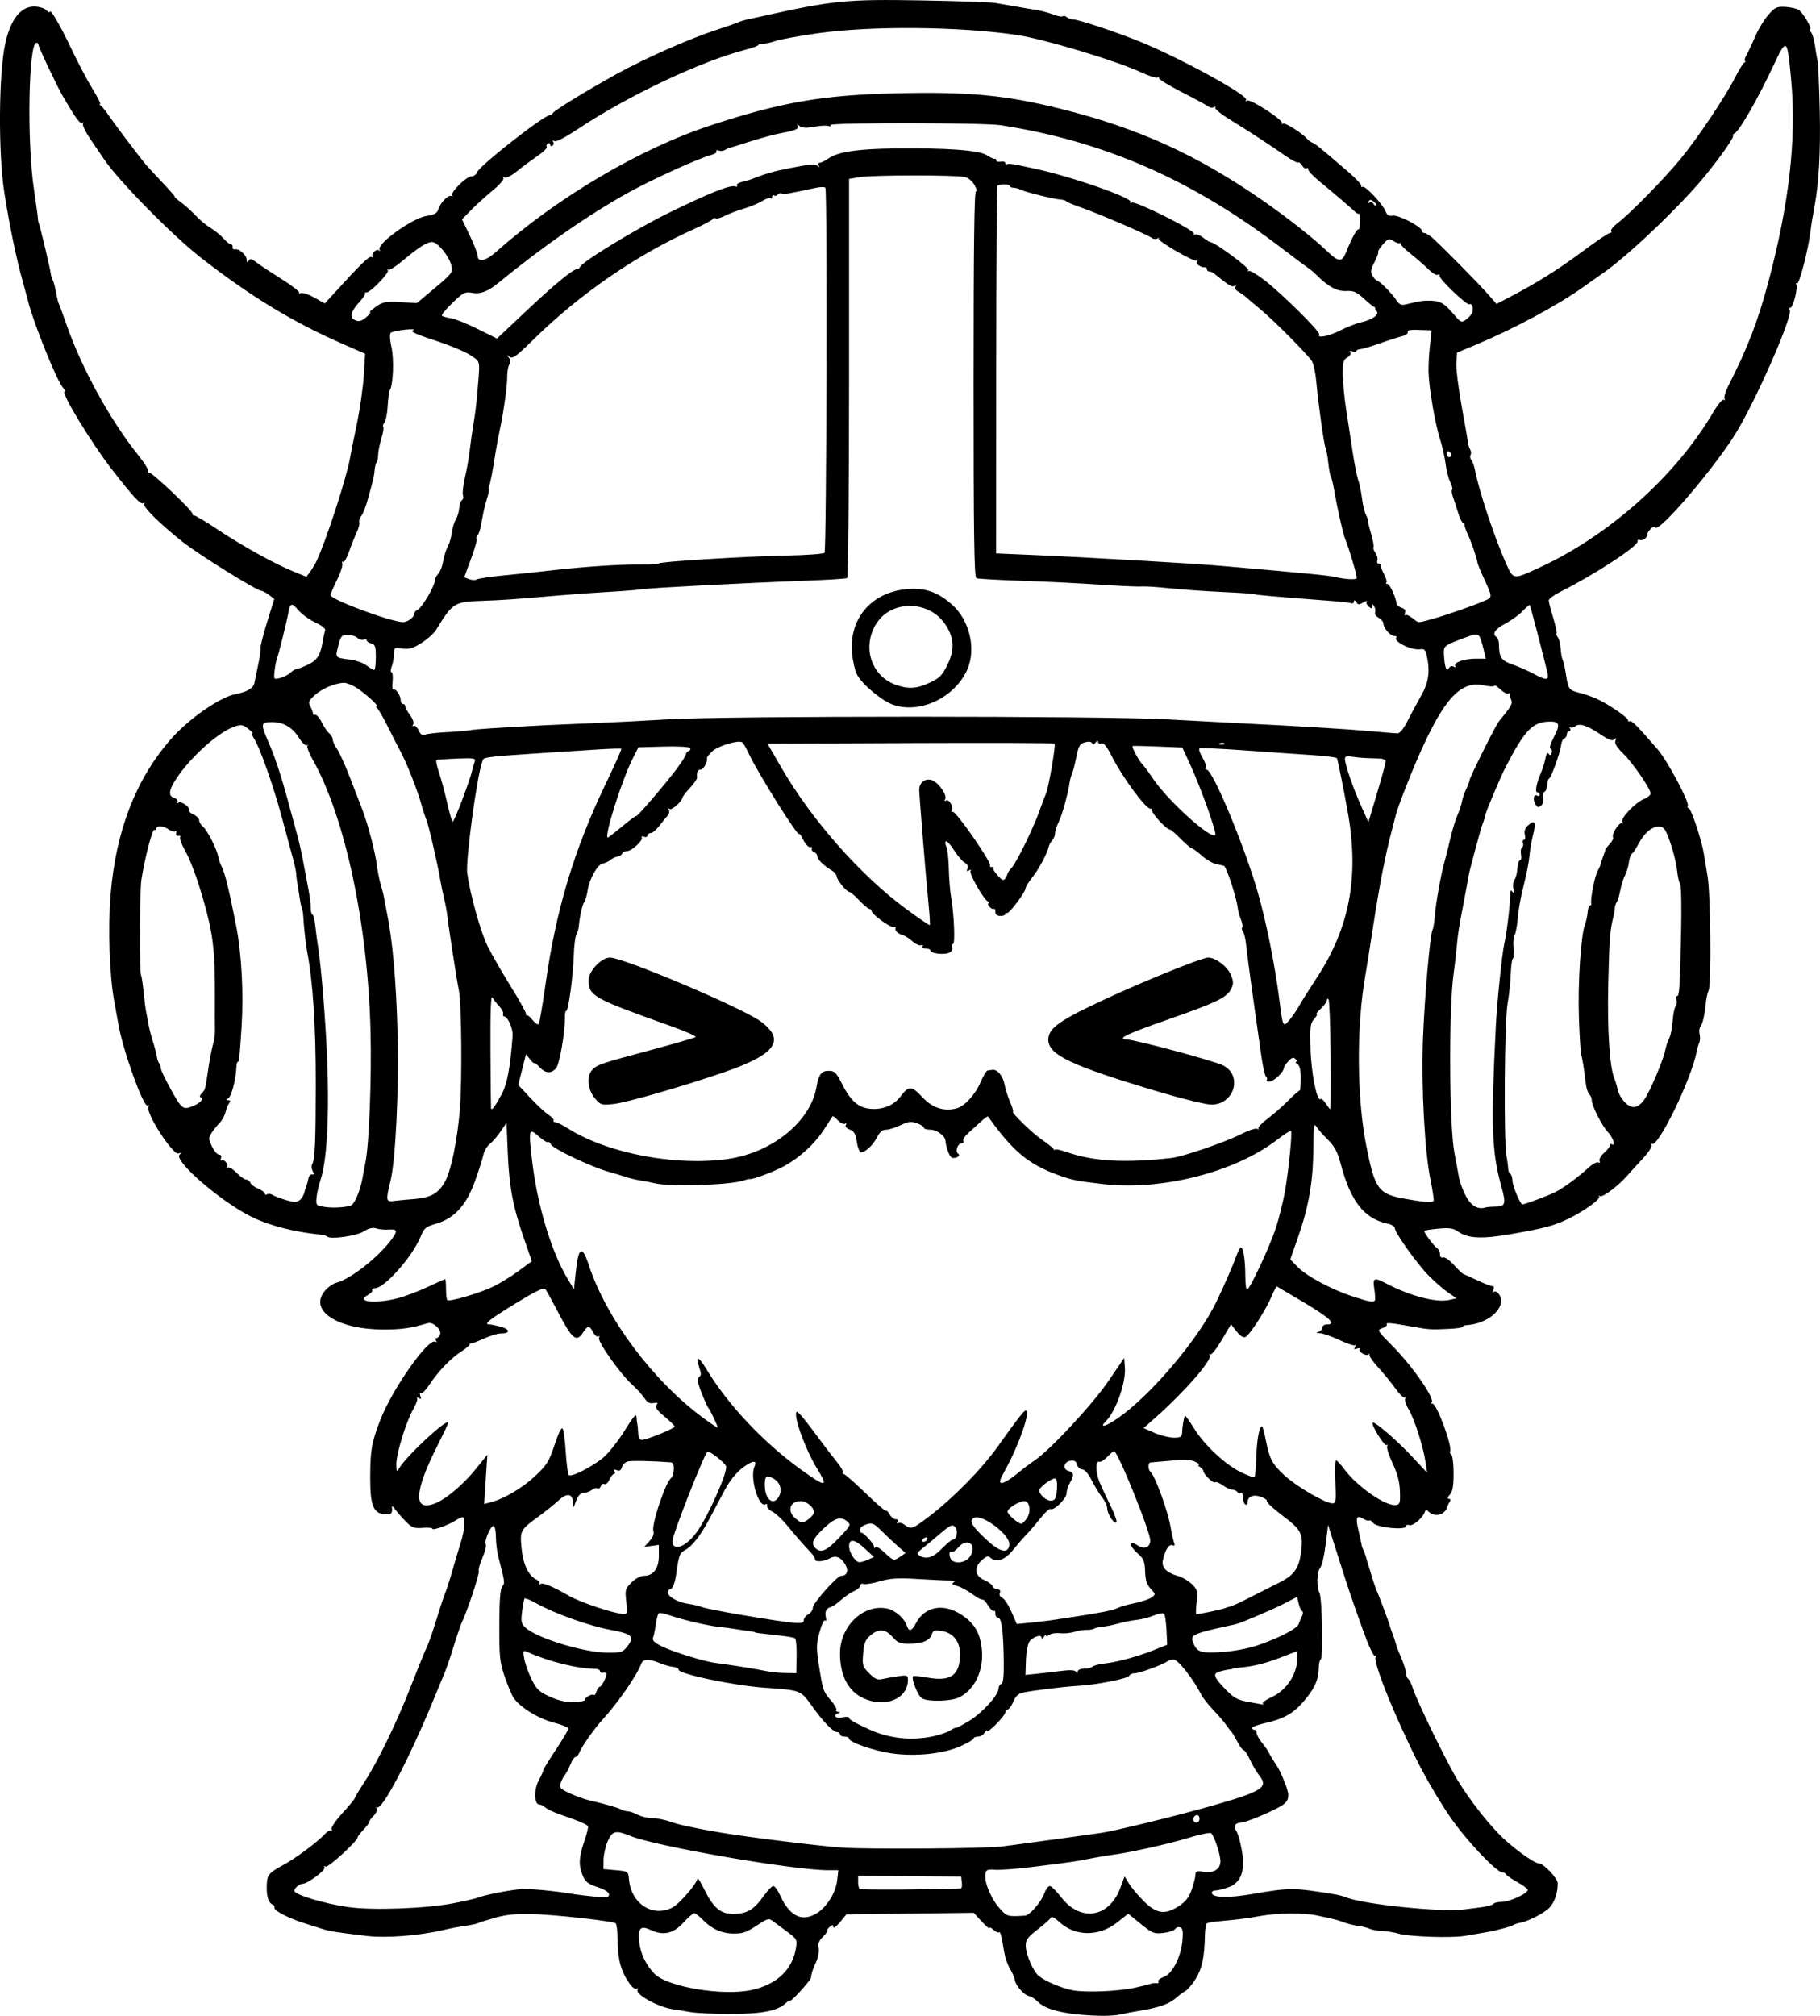 <?xml version="1.0" encoding="UTF-8" standalone="no"?>
<!-- Created with Inkscape (http://www.inkscape.org/) -->

<svg
   width="212.666mm"
   height="235.531mm"
   viewBox="0 0 212.666 235.531"
   version="1.1"
   id="svg5"
   xml:space="preserve"
   xmlns="http://www.w3.org/2000/svg"
   xmlns:svg="http://www.w3.org/2000/svg"><defs
     id="defs2" /><g
     id="layer1"
     transform="translate(108.724,-28.534)"><path
       style="fill:#000000;stroke-width:0.265"
       d="m 17.985,263.97 c -2.79,-0.207 -4.608,-0.722 -5.42,-1.533 -0.339,-0.339 -0.802,-0.644 -1.028,-0.677 -0.556,-0.082 -1.568,-1.201 -1.666,-1.843 -0.044,-0.287 -0.301,-0.889 -0.572,-1.338 -0.271,-0.449 -0.57,-1.293 -0.666,-1.875 -0.328,-2.001 -0.471,-2.551 -0.622,-2.4 -0.084,0.084 -0.37,-0.045 -0.636,-0.287 -0.266,-0.241 -0.484,-0.337 -0.484,-0.213 0,0.124 -0.412,-0.225 -0.916,-0.775 l -0.916,-1 -7.438,0.088 -7.438,0.088 -0.767,0.926 c -0.422,0.509 -0.771,0.763 -0.774,0.563 -0.006,-0.295 -0.082,-0.301 -0.41,-0.028 -0.222,0.184 -0.353,0.384 -0.293,0.445 0.061,0.061 -0.177,0.399 -0.529,0.75 -0.461,0.461 -0.596,0.816 -0.482,1.269 0.089,0.356 -0.04,1.077 -0.298,1.659 -0.437,0.987 -0.511,1.214 -0.601,1.838 -0.046,0.322 -2.422,2.928 -2.422,2.657 0,-0.099 -0.246,0.05 -0.548,0.331 -0.943,0.878 -2.795,1.23 -6.464,1.228 -1.892,-10e-4 -3.975,-0.097 -4.63,-0.213 -0.655,-0.116 -1.571,-0.264 -2.035,-0.329 -1.721,-0.241 -4.477,-1.757 -4.152,-2.284 0.107,-0.172 0.064,-0.222 -0.102,-0.12 -0.157,0.097 -0.519,-0.153 -0.804,-0.554 -1.002,-1.411 -1.401,-2.793 -1.415,-4.899 -0.007,-1.129 -0.117,-2.116 -0.245,-2.195 -0.43,-0.266 -6.973,-0.993 -9.635,-1.071 -1.97,-0.058 -3.101,0.05 -4.428,0.42 -0.98,0.273 -1.876,0.555 -1.99,0.625 -0.114,0.07 -0.686,0.2 -1.271,0.287 -1.17,0.174 -1.766,0.286 -2.762,0.519 -2.939,0.686 -6.733,0.977 -9.063,0.696 -3.559,-0.43 -4.258,-0.541 -5.092,-0.807 -0.437,-0.14 -1.389,-0.441 -2.117,-0.67 -1.849,-0.582 -3.586,-1.481 -3.508,-1.818 0.036,-0.156 -0.053,-0.322 -0.198,-0.368 -0.48,-0.155 -0.726,-0.897 -0.701,-2.115 0.027,-1.358 0.181,-1.553 2.008,-2.553 1.44,-0.788 3.972,-2.677 4.749,-3.543 0.274,-0.305 0.6,-0.492 0.725,-0.415 0.124,0.077 0.168,-0.015 0.097,-0.205 -0.071,-0.189 0.496,-1.021 1.26,-1.849 0.764,-0.827 1.413,-1.614 1.442,-1.748 0.029,-0.134 0.515,-0.945 1.078,-1.803 1.574,-2.395 3.803,-6.978 5.456,-11.216 0.823,-2.11 1.671,-4.194 1.885,-4.63 0.214,-0.437 0.694,-1.806 1.067,-3.043 0.373,-1.237 0.844,-2.666 1.047,-3.175 0.203,-0.509 0.569,-1.64 0.813,-2.514 0.245,-0.873 0.689,-2.361 0.987,-3.307 0.499,-1.583 0.626,-2.818 0.321,-3.123 -0.068,-0.068 -0.433,0.08 -0.812,0.328 -0.859,0.563 -2.768,1.25 -2.768,0.996 0,-0.104 -0.512,-0.148 -1.139,-0.098 -0.972,0.077 -1.253,-0.024 -1.918,-0.689 -0.429,-0.429 -0.988,-1.064 -1.243,-1.412 -0.255,-0.348 -0.449,-0.513 -0.432,-0.367 0.095,0.793 -0.07,0.956 -0.889,0.877 -1.292,-0.125 -1.658,-1.084 -1.646,-4.316 0.012,-3.213 0.16,-4.059 1.175,-6.69 1.382,-3.584 5.629,-9.635 6.42,-9.146 0.167,0.103 0.206,0.05 0.094,-0.131 -0.104,-0.168 -0.075,-0.305 0.063,-0.305 0.139,0 0.326,-0.193 0.416,-0.429 0.204,-0.531 -0.818,-1.48 -1.409,-1.311 -2.129,0.612 -3.135,0.754 -5.27,0.744 -5.388,-0.025 -8.7,-2.242 -6.773,-4.532 0.354,-0.42 0.963,-0.845 1.354,-0.943 1.619,-0.406 4.825,-2.919 6.392,-5.008 0.778,-1.038 0.722,-1.273 -0.288,-1.195 -0.473,0.037 -1.13,-0.022 -1.459,-0.131 -0.415,-0.137 -0.876,-0.027 -1.498,0.357 -0.867,0.536 -3.887,0.951 -4.253,0.585 -0.086,-0.086 -0.419,-0.184 -0.74,-0.216 -3.129,-0.317 -5.978,-1.049 -8.078,-2.077 -3.526,-1.725 -9.126,-6.553 -8.423,-7.262 0.234,-0.236 0.207,-0.272 -0.112,-0.15 -0.66,0.251 -3.921,-4.817 -3.519,-5.469 0.106,-0.172 0.066,-0.225 -0.097,-0.124 -0.47,0.291 -2.923,-6.526 -3.413,-9.484 -0.048,-0.291 -0.261,-1.449 -0.472,-2.573 -0.575,-3.06 -0.772,-8.61 -0.446,-12.577 0.613,-7.454 2.928,-13.451 7,-18.133 2.082,-2.394 5.763,-4.96 7.621,-5.312 1.316,-0.249 2.068,-0.692 2.182,-1.282 0.064,-0.333 0.268,-1.319 0.453,-2.192 0.185,-0.873 0.307,-1.744 0.272,-1.935 -0.035,-0.191 0.31,-1.552 0.767,-3.025 l 0.832,-2.677 -0.618,-0.475 c -0.34,-0.261 -0.744,-0.478 -0.897,-0.481 -0.534,-0.011 -7.357,-4.257 -9.222,-5.738 -2.6,-2.065 -4.66,-4.097 -4.468,-4.407 0.089,-0.143 0.046,-0.19 -0.094,-0.103 -0.321,0.199 -1.081,-0.611 -3.587,-3.82 -2.498,-3.2 -6.153,-9.22 -5.597,-9.22 0.098,0 -0.004,-0.208 -0.228,-0.463 -0.714,-0.812 -3.491,-7.718 -4.052,-10.076 -0.058,-0.243 -0.354,-1.334 -0.658,-2.426 -0.738,-2.646 -1.498,-6.317 -2.111,-10.186 -0.738,-4.661 -0.679,-14.06 0.109,-17.567 0.624,-2.775 1.797,-4.261 3.366,-4.261 0.545,0 1.174,0.186 1.403,0.416 0.229,0.229 0.416,0.332 0.416,0.229 0,-0.537 1.176,1.448 2.445,4.128 0.79,1.668 1.931,3.836 2.535,4.818 0.605,0.982 1.011,1.788 0.904,1.79 -0.108,0.002 -0.071,0.092 0.082,0.198 0.153,0.107 0.56,0.611 0.906,1.12 0.6,0.884 2.989,4.063 4.108,5.467 0.291,0.365 1.259,1.427 2.15,2.361 0.892,0.933 1.553,1.697 1.47,1.697 -0.083,0 0.259,0.302 0.76,0.671 0.501,0.369 1.268,1.061 1.705,1.539 0.437,0.477 1.212,1.12 1.723,1.429 0.511,0.308 1.195,0.866 1.52,1.239 0.324,0.373 0.71,0.679 0.856,0.679 0.146,0 0.237,0.149 0.2,0.331 -0.036,0.182 0.098,0.296 0.298,0.254 0.475,-0.101 1.355,0.703 1.36,1.243 0.003,0.318 0.057,0.339 0.219,0.083 0.167,-0.264 0.359,-0.225 0.867,0.174 0.359,0.282 1.686,1.162 2.949,1.955 1.263,0.793 2.211,1.538 2.106,1.654 -0.105,0.117 -0.04,0.125 0.145,0.018 0.189,-0.109 0.885,0.112 1.586,0.504 l 1.249,0.698 1.041,-1.142 c 3.285,-3.602 4.166,-4.453 4.436,-4.286 0.169,0.104 0.223,0.065 0.126,-0.092 -0.212,-0.343 0.454,-0.932 0.751,-0.664 0.119,0.108 0.142,0.066 0.051,-0.094 -0.388,-0.681 3.83,-3.706 5.522,-3.96 0.867,-0.13 1.198,-0.315 1.327,-0.74 0.243,-0.802 1.191,-1.772 1.538,-1.574 0.161,0.092 0.201,0.066 0.088,-0.058 -0.283,-0.311 1.656,-2.242 2.25,-2.242 0.266,0 0.569,-0.225 0.674,-0.5 0.29,-0.763 7.79,-6.644 8.473,-6.644 0.149,0 0.311,-0.107 0.36,-0.237 0.105,-0.283 3.833,-2.569 7.504,-4.601 3.212,-1.778 8.462,-4.103 11.502,-5.094 1.237,-0.403 2.431,-0.818 2.655,-0.923 0.223,-0.105 0.759,-0.267 1.191,-0.36 0.432,-0.094 1.023,-0.224 1.314,-0.288 8.615,-1.922 10.052,-2.066 19.023,-1.911 4.089,0.071 7.912,0.203 8.494,0.294 0.582,0.091 1.713,0.285 2.514,0.43 0.8,0.145 1.872,0.329 2.381,0.407 0.509,0.079 1.359,0.308 1.888,0.51 0.529,0.202 1.032,0.297 1.118,0.212 0.086,-0.086 0.308,-0.036 0.493,0.11 0.185,0.146 0.516,0.263 0.734,0.26 0.586,-0.009 5.301,1.563 7.913,2.639 4.838,1.992 12.6,6.26 12.292,6.759 -0.109,0.176 -0.054,0.211 0.142,0.09 0.379,-0.234 4.318,2.341 4.045,2.644 -0.1,0.111 -0.051,0.128 0.109,0.037 0.268,-0.152 2.267,1.116 2.884,1.831 0.146,0.168 0.406,0.349 0.578,0.403 0.3,0.093 1.01,0.672 4.284,3.499 0.819,0.707 1.456,1.4 1.416,1.541 -0.04,0.141 0.031,0.192 0.157,0.114 0.288,-0.178 2.38,2.055 2.69,2.872 0.169,0.445 0.392,0.576 0.844,0.497 0.654,-0.114 3.393,1.312 3.393,1.766 0,0.143 0.132,0.259 0.293,0.259 0.161,0 0.597,0.268 0.968,0.595 1.052,0.928 5.376,5.318 6.47,6.569 l 0.985,1.126 1.661,-0.865 c 3.053,-1.59 5.615,-3.202 8.461,-5.323 1.552,-1.157 2.956,-2.103 3.12,-2.103 0.164,0 0.232,-0.106 0.153,-0.235 -0.08,-0.129 0.269,-0.551 0.776,-0.938 1.465,-1.117 5.393,-5.126 7.354,-7.505 1.98,-2.402 5.258,-7.306 6.402,-9.578 0.403,-0.8 0.866,-1.543 1.029,-1.65 0.163,-0.107 0.2,-0.196 0.083,-0.198 -0.117,-0.002 -0.03,-0.331 0.193,-0.732 0.224,-0.4 0.69,-1.389 1.036,-2.197 0.346,-0.808 1.019,-1.913 1.496,-2.456 0.763,-0.869 0.996,-0.98 1.956,-0.929 0.599,0.032 1.308,0.184 1.574,0.339 0.486,0.283 1.659,2.266 1.34,2.266 -0.093,0 -0.041,0.156 0.117,0.346 0.158,0.191 0.362,0.875 0.454,1.521 0.092,0.646 0.232,1.473 0.311,1.836 0.08,0.364 0.196,3.055 0.259,5.98 0.099,4.619 -0.104,8.304 -0.602,10.954 -0.232,1.231 -0.395,2.246 -0.496,3.08 -0.247,2.047 -1.31,6.148 -1.554,5.997 -0.145,-0.09 -0.184,-0.034 -0.087,0.124 0.219,0.355 -0.385,2.705 -0.695,2.705 -0.124,0 -0.156,0.113 -0.071,0.25 0.392,0.635 -3.681,10.013 -6.155,14.17 -2.364,3.972 -9.144,11.95 -9.57,11.26 -0.099,-0.159 -0.348,-0.056 -0.614,0.255 -0.247,0.288 -0.375,0.524 -0.286,0.524 0.089,0 0.009,0.184 -0.177,0.409 -0.187,0.225 -0.497,0.348 -0.691,0.274 -0.193,-0.074 -0.323,-0.007 -0.288,0.15 0.118,0.534 -5.032,3.904 -8.999,5.889 -0.764,0.382 -1.388,0.842 -1.387,1.021 0.001,0.179 0.235,1.094 0.521,2.032 0.285,0.938 0.464,1.761 0.397,1.828 -0.067,0.067 -0.003,0.265 0.142,0.44 0.145,0.175 0.296,0.781 0.335,1.347 0.039,0.566 0.144,1.148 0.232,1.294 0.089,0.146 0.243,0.8 0.343,1.455 0.302,1.973 0.377,2.089 1.548,2.382 0.61,0.152 1.525,0.463 2.035,0.69 1.339,0.598 3.704,2.202 3.704,2.513 0,0.146 0.098,0.206 0.217,0.132 0.207,-0.128 0.948,0.621 3.245,3.278 1.147,1.328 3.773,6.252 3.537,6.634 -0.083,0.135 -0.039,0.245 0.098,0.245 0.272,0 1.54,3.802 1.765,5.292 0.077,0.509 0.275,1.7 0.441,2.646 0.356,2.035 0.455,12.598 0.126,13.361 -0.126,0.291 -0.263,0.886 -0.306,1.323 -0.147,1.497 -0.39,2.59 -0.644,2.896 -0.14,0.168 -0.186,0.566 -0.103,0.884 0.083,0.318 0.06,0.788 -0.051,1.045 -0.111,0.257 -0.245,0.705 -0.298,0.996 -0.578,3.18 -4.576,11.389 -5.25,10.778 -0.118,-0.107 -0.133,-0.052 -0.033,0.123 0.106,0.185 -0.311,0.849 -0.998,1.587 -0.649,0.698 -1.456,1.586 -1.794,1.973 -1.072,1.229 -2.902,2.61 -3.218,2.429 -0.168,-0.096 -0.216,-0.076 -0.106,0.045 0.246,0.271 -1.723,1.697 -3.583,2.594 -1.732,0.836 -2.715,1.1 -6.66,1.789 -3.45,0.603 -5.09,0.526 -6.236,-0.29 -0.55,-0.392 -0.991,-0.455 -2.32,-0.335 -0.903,0.082 -1.641,0.203 -1.641,0.27 0,0.239 1.172,1.795 1.508,2.002 0.189,0.116 0.344,0.44 0.344,0.719 0,0.316 0.134,0.456 0.355,0.371 0.196,-0.075 0.763,0.315 1.262,0.868 0.499,0.552 0.996,1.031 1.103,1.064 0.108,0.033 0.879,0.382 1.714,0.775 0.835,0.393 1.622,0.689 1.749,0.657 0.127,-0.032 0.15,0.152 0.052,0.408 -0.098,0.256 -0.094,0.381 0.009,0.278 0.305,-0.305 0.898,0.352 0.898,0.995 0,1.373 -1.914,2.733 -4.035,2.866 -0.255,0.016 -0.463,0.104 -0.463,0.196 0,0.092 -0.685,0.199 -1.521,0.239 -2.194,0.103 -2.401,0.091 -4.299,-0.249 -2.597,-0.465 -3.196,-0.519 -3.045,-0.275 0.076,0.123 -0.158,0.323 -0.519,0.444 -0.644,0.217 -0.62,0.259 1.183,2.073 2.312,2.326 4.986,6.17 4.577,6.58 -0.092,0.092 -0.043,0.167 0.109,0.167 0.494,0 2.362,5.07 2.052,5.571 -0.073,0.118 -0.011,0.288 0.137,0.38 0.148,0.091 0.269,1.073 0.269,2.18 0,1.503 -0.111,2.137 -0.438,2.498 -0.285,0.315 -0.326,0.484 -0.117,0.484 0.193,0 0.237,0.132 0.111,0.331 -0.116,0.182 -0.222,0.39 -0.237,0.463 -0.211,1.038 -1.449,1.446 -2.21,0.728 -0.282,-0.266 -0.378,-0.256 -0.489,0.051 -0.25,0.69 -1.399,1.653 -1.792,1.502 -0.212,-0.081 -0.385,-0.019 -0.385,0.139 0,0.489 -3.443,0.147 -3.828,-0.38 -0.179,-0.244 -0.391,-0.378 -0.471,-0.298 -0.081,0.081 -0.391,-0.006 -0.689,-0.193 -0.787,-0.491 -0.932,-0.161 -0.578,1.314 0.172,0.718 0.338,1.468 0.368,1.668 0.03,0.2 0.124,0.482 0.209,0.627 0.085,0.146 0.414,1.158 0.731,2.249 0.317,1.091 0.687,2.223 0.823,2.514 0.264,0.567 1.569,4.067 1.555,4.171 -0.005,0.034 0.13,0.419 0.298,0.856 0.169,0.437 0.345,0.972 0.392,1.191 0.047,0.218 0.334,0.972 0.638,1.676 0.304,0.703 0.553,1.5 0.553,1.77 0,0.27 0.11,0.56 0.245,0.643 0.135,0.083 0.387,0.596 0.56,1.14 0.498,1.563 4.13,8.988 5.33,10.897 1.366,2.173 2.96,4.247 4.618,6.01 1.354,1.44 4.174,3.529 4.763,3.529 0.547,0 2.21,1.751 2.21,2.326 0,1.087 -0.337,2.122 -0.908,2.787 -0.55,0.64 -2.585,1.695 -3.563,1.848 -0.233,0.036 -0.542,0.14 -0.688,0.23 -0.34,0.211 -2.116,0.68 -3.307,0.875 -0.509,0.083 -1.554,0.263 -2.322,0.401 -1.57,0.281 -6.652,0.108 -7.865,-0.268 -0.437,-0.135 -1.27,-0.269 -1.852,-0.298 -0.582,-0.028 -1.254,-0.148 -1.493,-0.266 -0.239,-0.118 -0.834,-0.266 -1.323,-0.329 -0.489,-0.063 -1.219,-0.243 -1.623,-0.399 -0.762,-0.295 -1.029,-0.363 -3.234,-0.827 -1.518,-0.319 -4.544,-0.289 -6.557,0.067 -1.658,0.293 -2.48,0.399 -4.506,0.583 -0.846,0.077 -1.635,0.199 -1.752,0.272 -0.117,0.072 -0.223,0.7 -0.235,1.394 -0.044,2.502 -0.331,3.883 -1.052,5.055 -0.401,0.652 -0.958,1.316 -1.239,1.474 -0.281,0.159 -0.681,0.446 -0.889,0.638 -0.964,0.887 -2.116,1.295 -4.935,1.746 -0.437,0.07 -1.032,0.185 -1.323,0.256 -1.109,0.271 -2.458,0.315 -4.649,0.152 z m -38.915,-2.916 c 2.97,-0.637 4.81,-2.375 5.217,-4.928 0.154,-0.965 0.106,-1.049 -1.097,-1.935 -0.692,-0.509 -1.45,-1.072 -1.684,-1.25 -0.348,-0.264 -0.591,-0.216 -1.323,0.265 -1.724,1.13 -2.006,1.242 -3.149,1.246 -1.38,0.005 -2.609,-0.537 -3.624,-1.596 -0.412,-0.43 -0.868,-0.782 -1.014,-0.782 -0.146,0 -0.7,0.481 -1.232,1.068 -1.187,1.312 -2.368,1.591 -3.817,0.903 -1.214,-0.576 -1.541,-0.258 -1.383,1.346 0.134,1.363 0.787,2.738 1.786,3.759 1.502,1.536 7.965,2.622 11.321,1.903 z m 44.755,-0.263 c 0.8,-0.171 1.634,-0.376 1.852,-0.455 0.218,-0.079 0.558,-0.117 0.754,-0.084 0.197,0.033 0.286,-0.056 0.199,-0.197 -0.087,-0.141 0.192,-0.379 0.621,-0.528 1.001,-0.349 2.012,-2.303 2.191,-4.234 0.1,-1.082 0.041,-1.446 -0.256,-1.56 -0.213,-0.082 -0.479,7.9e-4 -0.592,0.183 -0.113,0.183 -0.735,0.392 -1.382,0.465 -1.089,0.123 -1.287,0.043 -2.64,-1.058 l -1.462,-1.191 -1.296,1.023 c -2.138,1.688 -4.928,1.652 -6.789,-0.087 -0.461,-0.431 -0.879,-0.661 -0.929,-0.512 -0.05,0.149 -0.738,0.771 -1.53,1.382 -1.205,0.93 -1.439,1.246 -1.434,1.939 0.007,0.986 0.878,3.008 1.521,3.53 0.775,0.629 2.709,1.441 3.995,1.676 1.51,0.277 5.225,0.126 7.178,-0.292 z m -37.118,-8.708 c 1.174,-0.716 2.231,-2.414 2.392,-3.841 l 0.135,-1.195 -1.159,0.002 c -4.063,0.005 -20.207,-2.791 -23.17,-4.014 -1.653,-0.682 -2.071,-0.59 -2.594,0.571 -0.267,0.592 -0.495,1.579 -0.508,2.192 l -0.022,1.116 1.455,0.132 c 1.443,0.131 1.456,0.14 1.534,1.058 0.243,2.86 2.774,4.5 5.093,3.301 0.801,-0.414 2.888,-2.844 2.913,-3.391 0.008,-0.169 0.395,0.462 0.86,1.401 1.055,2.129 1.923,2.805 3.527,2.743 1.457,-0.056 2.266,-0.562 3.341,-2.087 0.455,-0.645 0.964,-1.173 1.132,-1.173 0.168,0 0.523,0.482 0.788,1.071 1.108,2.456 2.552,3.169 4.283,2.114 z m 24.35,0.276 c 0.523,-0.032 1.881,-1.594 2.234,-2.568 0.177,-0.49 0.468,-0.892 0.647,-0.892 0.178,0 0.78,0.589 1.336,1.309 2.267,2.933 5.606,2.404 6.91,-1.094 l 0.5,-1.339 0.555,0.893 c 0.305,0.491 1.097,1.423 1.759,2.07 1.459,1.426 2.454,1.543 4.062,0.479 0.783,-0.518 1.165,-1.021 1.482,-1.952 0.235,-0.69 0.427,-1.464 0.427,-1.72 0,-0.381 0.162,-0.439 0.89,-0.321 1.244,0.202 2.021,-0.275 2.021,-1.24 0,-0.751 -0.673,-2.81 -1.064,-3.256 -0.105,-0.119 -1.367,0.142 -2.804,0.58 -2.402,0.732 -6.846,1.708 -9.096,1.997 -0.509,0.066 -1.581,0.249 -2.381,0.409 -1.632,0.325 -1.969,0.373 -6.611,0.952 -1.817,0.226 -3.782,0.377 -4.366,0.334 -0.941,-0.069 -1.072,-0.007 -1.151,0.548 -0.131,0.92 0.702,2.883 1.685,3.971 0.86,0.952 0.911,0.967 2.966,0.839 z m -66.739,-1.459 c 1.31,-0.256 2.619,-0.56 2.91,-0.677 0.733,-0.293 3.318,-0.807 4.779,-0.95 1.032,-0.101 3.982,0.169 6.465,0.592 0.364,0.062 1.406,0.184 2.315,0.271 1.388,0.133 1.654,0.092 1.654,-0.253 0,-0.26 -0.496,-0.577 -1.349,-0.86 -1.094,-0.363 -1.419,-0.616 -1.72,-1.336 -0.505,-1.207 -0.467,-2.131 0.162,-3.96 0.293,-0.853 0.498,-1.658 0.454,-1.789 -0.077,-0.232 -0.914,-0.59 -3.368,-1.439 -0.655,-0.227 -1.379,-0.573 -1.608,-0.769 -0.23,-0.196 -0.552,-0.357 -0.716,-0.357 -0.608,0 -0.657,-1.723 -0.079,-2.8 0.303,-0.566 0.551,-1.112 0.551,-1.215 0,-0.103 0.654,-1.176 1.454,-2.385 0.8,-1.209 1.464,-2.318 1.475,-2.463 0.012,-0.146 -0.768,-0.467 -1.732,-0.715 -1.809,-0.465 -3.978,-1.815 -4.698,-2.923 -0.212,-0.327 -0.672,-1.428 -1.022,-2.447 -0.568,-1.654 -0.635,-2.295 -0.626,-5.99 0.007,-2.897 0.108,-4.257 0.339,-4.535 0.333,-0.401 0.325,-0.462 -0.459,-3.498 -0.15,-0.582 -0.276,-1.624 -0.28,-2.315 -0.004,-0.698 -0.13,-1.257 -0.284,-1.257 -0.362,0 -1.112,1.795 -0.895,2.144 0.091,0.148 -0.088,0.861 -0.399,1.584 -0.311,0.723 -0.5,1.421 -0.42,1.551 0.132,0.213 -1.343,4.67 -1.974,5.966 -0.142,0.291 -0.569,1.541 -0.95,2.778 -0.381,1.237 -0.844,2.606 -1.03,3.043 -0.186,0.437 -0.728,1.746 -1.205,2.91 -2.961,7.224 -6.19,13.391 -6.75,12.887 -0.114,-0.103 -0.124,-0.043 -0.023,0.134 0.101,0.177 -0.058,0.564 -0.354,0.86 -0.296,0.296 -0.523,0.613 -0.504,0.704 0.019,0.091 -0.279,0.497 -0.661,0.902 -0.383,0.406 -0.696,0.812 -0.696,0.904 0,0.427 -3.465,3.601 -3.743,3.429 -0.183,-0.113 -0.236,-0.075 -0.132,0.095 0.184,0.297 -1.985,1.914 -2.568,1.914 -0.357,0 -0.966,0.518 -0.966,0.821 0,0.45 3.554,1.518 6.35,1.908 2.856,0.398 9.096,0.163 12.303,-0.464 z m 119.957,0.492 c 0.751,-0.1 1.43,-0.285 1.508,-0.411 0.078,-0.126 0.509,-0.23 0.957,-0.23 0.959,0 3.173,-1.038 3.044,-1.426 -0.049,-0.148 -0.617,-0.56 -1.262,-0.916 -0.645,-0.356 -1.212,-0.749 -1.261,-0.872 -0.049,-0.124 -0.235,-0.225 -0.415,-0.225 -0.691,0 -4.191,-3.698 -6.088,-6.433 -1.092,-1.573 -2.751,-4.371 -3.687,-6.218 -2.807,-5.537 -5.391,-11.961 -5.04,-12.529 0.107,-0.172 0.07,-0.23 -0.085,-0.134 -0.161,0.1 -0.724,-1.095 -1.384,-2.936 -1.475,-4.112 -1.646,-4.62 -2.968,-8.792 l -1.132,-3.572 -0.281,2.285 c -0.155,1.257 -0.433,2.468 -0.619,2.693 -0.409,0.493 -0.469,2.29 -0.1,2.986 0.311,0.586 0.431,7.779 0.13,7.779 -0.112,4e-5 -0.214,0.515 -0.227,1.145 -0.027,1.294 -0.608,2.468 -1.96,3.968 -1.114,1.236 -2.268,1.855 -4.299,2.306 -0.837,0.186 -1.521,0.438 -1.521,0.56 0,0.122 0.119,0.222 0.265,0.222 0.146,0 0.265,0.169 0.265,0.377 0,0.207 0.277,0.713 0.616,1.124 0.339,0.411 0.698,0.926 0.797,1.145 0.099,0.218 0.416,0.754 0.704,1.191 0.55,0.835 0.653,1.041 1.23,2.48 0.575,1.435 0.458,2.04 -0.502,2.597 -1.34,0.778 -4.149,1.934 -4.698,1.934 -0.617,0 -0.919,0.448 -0.588,0.871 0.37,0.474 0.855,2.654 0.855,3.846 0,1.504 -0.584,2.448 -1.77,2.861 -0.555,0.193 -1.227,0.353 -1.494,0.355 -0.269,0.002 -0.437,0.152 -0.376,0.335 0.167,0.507 1.932,0.545 4.563,0.097 4.601,-0.783 4.855,-0.784 9.66,-0.011 0.509,0.082 1.164,0.251 1.455,0.375 1.848,0.791 10.947,1.746 13.655,1.433 0.38,-0.044 1.305,-0.161 2.056,-0.261 z M 3.536,249.176 c 0.119,-0.007 0.178,-0.321 0.132,-0.698 l -0.084,-0.686 -6.019,-0.042 -6.019,-0.042 4e-5,0.683 c 2e-5,0.376 0.076,0.76 0.17,0.853 0.123,0.123 9.365,0.069 11.82,-0.069 z m 4.943,-4.915 c 0.509,-0.072 1.819,-0.247 2.91,-0.389 1.091,-0.143 3.354,-0.453 5.027,-0.689 1.673,-0.236 3.281,-0.461 3.572,-0.499 1.397,-0.184 9.183,-2.092 12.907,-3.163 5.934,-1.706 6.624,-2.148 5.524,-3.541 -0.307,-0.389 -0.793,-1.213 -1.08,-1.831 -0.287,-0.618 -0.62,-1.124 -0.74,-1.124 -0.121,0 -0.454,-0.446 -0.74,-0.992 -0.286,-0.546 -0.588,-1.052 -0.671,-1.124 -0.083,-0.073 -0.347,-0.42 -0.588,-0.772 -0.241,-0.352 -0.921,-1.147 -1.512,-1.767 -0.591,-0.62 -1.22,-1.409 -1.399,-1.753 -1.013,-1.953 -2.745,-4.172 -3.257,-4.173 -0.303,-8e-4 -0.628,0.075 -0.722,0.169 -0.333,0.333 -3.235,1.415 -3.798,1.416 -0.315,8e-4 -0.617,0.133 -0.671,0.293 -0.111,0.333 -3.857,1.072 -6.032,1.19 -1.577,0.085 -5.241,0.534 -6.422,0.787 -0.512,0.11 -0.847,0.429 -1.111,1.061 -0.208,0.497 -0.503,0.904 -0.656,0.904 -0.153,0 -0.278,0.154 -0.278,0.343 0,0.395 -2.113,2.54 -2.125,2.158 -0.004,-0.139 -0.129,-0.044 -0.278,0.211 -0.148,0.255 -0.502,0.463 -0.786,0.463 -0.284,0 -0.516,0.099 -0.516,0.22 0,0.121 -0.694,0.529 -1.541,0.908 -1.987,0.886 -5.26,1.227 -8.02,0.834 -2.065,-0.294 -4.991,-1.307 -4.991,-1.727 0,-0.129 -0.238,-0.234 -0.529,-0.234 -0.291,0 -0.529,-0.119 -0.529,-0.265 0,-0.146 -0.149,-0.265 -0.331,-0.265 -0.471,-5.3e-4 -1.626,-1.197 -2.967,-3.075 -1.301,-1.822 -1.272,-1.811 -5.433,-2.101 -3.724,-0.26 -10.237,-1.634 -10.139,-2.139 0.026,-0.135 -0.243,-0.269 -0.597,-0.298 -0.354,-0.029 -1.075,-0.233 -1.601,-0.453 -1.256,-0.525 -1.927,-0.505 -2.143,0.063 -0.535,1.405 -2.711,4.548 -4.533,6.548 -1.008,1.107 -2.415,3.111 -2.739,3.903 -0.104,0.255 -0.298,0.463 -0.431,0.463 -0.133,0 -0.394,0.387 -0.581,0.86 -0.187,0.473 -0.485,1.038 -0.662,1.257 -0.177,0.218 -0.401,0.657 -0.498,0.974 -0.151,0.495 0.005,0.66 1.093,1.157 0.698,0.319 1.686,0.677 2.195,0.797 1.979,0.465 3.326,0.848 3.767,1.072 0.253,0.128 0.626,0.233 0.83,0.233 0.204,0 0.711,0.178 1.128,0.395 0.417,0.217 1.189,0.396 1.717,0.397 0.527,7.9e-4 1.48,0.19 2.117,0.421 0.98,0.355 3.052,0.8 6.053,1.3 3.114,0.519 11.328,1.535 13.891,1.719 3.103,0.222 17.08,0.12 18.918,-0.138 z m 22.948,-3.27 c -0.022,-0.292 -0.18,-0.445 -0.38,-0.369 -0.466,0.179 -0.436,0.869 0.038,0.869 0.21,0 0.364,-0.224 0.343,-0.5 z M 0.328,231.401 c 0.77,-0.165 1.662,-0.472 1.983,-0.683 0.321,-0.21 0.62,-0.349 0.664,-0.307 0.044,0.042 0.735,-0.32 1.535,-0.802 1.527,-0.922 3.44,-3.019 3.44,-3.772 0,-0.243 0.145,-0.49 0.321,-0.549 0.223,-0.074 0.314,-0.833 0.296,-2.469 -0.038,-3.603 -0.246,-5.272 -0.658,-5.279 -0.196,-0.004 -0.34,-0.211 -0.32,-0.46 0.02,-0.25 -0.061,-0.393 -0.181,-0.32 -0.119,0.074 -0.425,-0.219 -0.68,-0.65 -0.255,-0.431 -0.542,-0.735 -0.639,-0.675 -0.097,0.06 -0.644,-0.235 -1.217,-0.656 -0.572,-0.421 -1.375,-0.849 -1.785,-0.952 -0.541,-0.136 -0.647,-0.248 -0.388,-0.409 0.239,-0.149 0.096,-0.221 -0.438,-0.218 -0.437,0.003 -2.113,-0.075 -3.724,-0.172 -2.355,-0.142 -3.232,-0.089 -4.463,0.269 -0.843,0.245 -1.697,0.382 -1.898,0.305 -0.201,-0.077 -0.366,0.005 -0.366,0.184 0,0.178 -0.327,0.469 -0.728,0.646 -0.4,0.177 -1.099,0.653 -1.553,1.057 -0.454,0.404 -0.989,0.774 -1.188,0.822 -0.522,0.126 -0.72,0.549 -0.56,1.199 0.076,0.311 0.037,0.472 -0.087,0.357 -0.124,-0.115 -0.42,0.502 -0.658,1.371 -0.38,1.387 -0.39,1.847 -0.086,3.781 0.478,3.038 0.513,3.143 1.399,4.17 0.432,0.501 0.725,1.007 0.652,1.124 -0.073,0.118 0.023,0.224 0.214,0.235 0.266,0.016 0.27,0.052 0.016,0.154 -0.68,0.275 -0.316,0.657 0.463,0.486 0.437,-0.096 0.794,-0.073 0.794,0.051 0,0.206 0.584,0.542 2.381,1.37 2.284,1.052 4.935,1.334 7.459,0.792 z M -7.819,226.964 c -1.782,-0.809 -2.752,-2.654 -2.752,-5.234 0,-3.23 2.774,-5.853 5.547,-5.244 0.913,0.201 1.992,1.146 2.255,1.978 0.237,0.748 0.581,0.671 1.05,-0.235 1.02,-1.973 3.156,-2.414 5.251,-1.085 1.537,0.975 2.222,2.064 2.451,3.9 0.315,2.518 -0.721,4.826 -2.602,5.798 -0.911,0.471 -3.57,0.556 -4.35,0.138 -0.483,-0.258 -1.32,-2.329 -1.05,-2.598 0.068,-0.068 0.828,0.005 1.69,0.161 2.717,0.493 3.78,-0.284 3.78,-2.762 0,-1.475 -0.799,-2.471 -2.155,-2.687 -0.828,-0.132 -0.991,-0.072 -1.147,0.421 -0.226,0.712 -1.131,1.073 -2.692,1.073 -0.999,0 -1.313,-0.131 -1.894,-0.794 -0.836,-0.953 -1.624,-1.007 -2.589,-0.177 -0.58,0.499 -0.74,0.901 -0.84,2.105 -0.115,1.393 -0.07,1.542 0.711,2.323 0.672,0.672 0.974,0.801 1.553,0.665 0.395,-0.093 1.225,-0.241 1.843,-0.328 1.027,-0.145 1.124,-0.109 1.124,0.418 0,2.223 -2.634,3.322 -5.186,2.163 z m 46.642,0.598 c -0.094,-0.094 0.392,-0.435 1.08,-0.757 1.767,-0.827 2.971,-2.708 2.971,-4.639 v -0.726 l -1.918,0.742 c -1.858,0.718 -3.179,1.044 -4.829,1.192 -0.437,0.039 -0.794,0.093 -0.794,0.121 0,0.028 -0.238,0.08 -0.529,0.116 -0.291,0.036 -0.797,0.153 -1.124,0.26 -0.736,0.24 -0.536,0.701 0.965,2.217 0.856,0.864 1.313,1.097 2.584,1.314 0.849,0.145 1.594,0.279 1.654,0.298 0.061,0.019 0.033,-0.043 -0.061,-0.137 z m -79.195,-0.411 c -0.138,-0.23 0.838,-0.776 1.035,-0.579 0.079,0.079 0.221,-0.104 0.317,-0.406 0.096,-0.302 0.266,-0.549 0.379,-0.549 0.23,0 0.913,-1.382 0.785,-1.587 -0.045,-0.073 -0.235,-0.097 -0.421,-0.055 -0.186,0.043 -0.339,-0.039 -0.339,-0.182 0,-0.143 -0.208,-0.262 -0.463,-0.265 -2.19,-0.025 -5.429,-0.827 -8.088,-2.002 -0.434,-0.192 -0.464,-0.112 -0.302,0.815 0.099,0.565 0.486,1.645 0.859,2.4 0.586,1.183 0.882,1.464 2.153,2.039 1.058,0.479 1.858,0.651 2.835,0.612 0.749,-0.03 1.312,-0.138 1.25,-0.24 z m 55.598,-3.381 c 1.093,-0.141 1.648,-0.112 1.782,0.093 0.138,0.212 0.196,0.202 0.198,-0.033 0.002,-0.185 0.331,-0.331 0.745,-0.331 0.407,0 0.854,-0.107 0.992,-0.238 0.138,-0.131 0.787,-0.298 1.442,-0.372 1.508,-0.169 3.857,-0.812 5.781,-1.584 l 1.496,-0.6 -0.081,-1.712 c -0.045,-0.942 -0.172,-1.804 -0.284,-1.917 -0.111,-0.112 -0.648,-0.018 -1.193,0.209 -0.545,0.228 -1.438,0.458 -1.986,0.513 -0.548,0.054 -1.522,0.246 -2.165,0.425 -0.643,0.179 -1.471,0.345 -1.84,0.368 -0.368,0.023 -0.803,0.124 -0.966,0.225 -0.163,0.101 -0.576,0.171 -0.918,0.156 -0.342,-0.015 -0.981,0.088 -1.419,0.229 -0.439,0.141 -1.199,0.212 -1.69,0.158 -0.491,-0.054 -1.055,0.037 -1.253,0.201 -0.198,0.164 -0.362,0.195 -0.364,0.068 -0.002,-0.127 -0.119,-0.052 -0.261,0.166 -0.143,0.222 -0.258,0.262 -0.261,0.091 -0.006,-0.447 -1.017,-0.113 -1.426,0.471 -0.191,0.273 -0.372,1.256 -0.402,2.185 l -0.055,1.689 1.27,-0.129 c 0.698,-0.071 1.984,-0.221 2.857,-0.333 z m -30.867,-1.711 c 0.021,-1.084 -0.066,-2.034 -0.192,-2.113 -0.126,-0.078 -0.869,-0.212 -1.651,-0.297 -2.499,-0.273 -3.009,-0.34 -3.009,-0.396 0,-0.03 -0.238,-0.082 -0.529,-0.117 -0.291,-0.034 -1.065,-0.149 -1.72,-0.255 -0.655,-0.106 -1.548,-0.226 -1.984,-0.266 -1.155,-0.106 -4.316,-0.842 -5.651,-1.317 -0.634,-0.225 -1.242,-0.354 -1.352,-0.286 -0.11,0.068 -0.27,0.638 -0.356,1.267 -0.086,0.629 -0.232,1.339 -0.323,1.578 -0.123,0.321 0.121,0.581 0.93,0.994 1.276,0.651 5.02,1.817 6.356,1.98 1.423,0.173 5.048,0.753 5.821,0.931 0.509,0.117 1.533,0.225 2.275,0.24 l 1.349,0.027 z m -19.81,-1.121 c 0.941,-1.196 0.653,-1.485 -1.978,-1.982 -2.522,-0.476 -6.473,-1.889 -8.597,-3.075 -0.704,-0.393 -1.333,-0.655 -1.397,-0.583 -0.065,0.072 -0.196,0.749 -0.293,1.504 -0.152,1.194 -0.101,1.441 0.396,1.904 1.315,1.225 6.781,2.9 9.544,2.925 1.611,0.015 1.816,-0.047 2.325,-0.694 z m 73.696,-0.169 c 2.527,-0.863 4.626,-1.96 4.794,-2.505 0.076,-0.249 0.247,-0.655 0.379,-0.903 0.143,-0.268 0.143,-0.511 0.001,-0.598 -0.131,-0.081 -0.313,-0.487 -0.404,-0.901 l -0.166,-0.754 -1.508,0.784 c -1.376,0.715 -5.104,2.293 -5.742,2.431 -4.716,1.015 -5.232,1.218 -4.971,1.956 0.455,1.287 0.871,1.445 3.384,1.28 1.442,-0.095 3.112,-0.406 4.233,-0.789 z m -53.049,-2.948 c 0,-0.213 0.238,-0.515 0.529,-0.671 0.291,-0.156 0.529,-0.501 0.529,-0.768 0,-0.531 2.836,-3.73 3.307,-3.73 0.701,0 0.913,-0.603 0.474,-1.347 -0.499,-0.845 -1.117,-1.081 -1.81,-0.693 -0.685,0.384 -1.706,0.459 -1.706,0.126 0,-0.154 -0.237,-0.53 -0.527,-0.837 -0.896,-0.948 -1.727,-1.9 -2.77,-3.173 -0.551,-0.673 -1.315,-1.38 -1.697,-1.571 -0.382,-0.191 -0.662,-0.497 -0.622,-0.68 0.04,-0.183 -0.033,-0.267 -0.163,-0.187 -0.805,0.498 -1.883,-3.129 -1.304,-4.39 0.374,-0.814 -0.245,-0.747 -1.418,0.152 -0.724,0.555 -1.494,1.52 -2.056,2.575 -0.495,0.928 -1.304,2.451 -1.798,3.384 -1.042,1.967 -2.005,3.193 -2.879,3.664 -0.592,0.319 -0.694,0.609 -1.007,2.842 -0.147,1.047 -0.428,1.72 -0.72,1.72 -0.13,0 -0.236,0.176 -0.236,0.39 0,0.48 1.26,1.158 2.434,1.31 0.48,0.062 1.179,0.229 1.553,0.372 0.374,0.143 2.517,0.565 4.763,0.938 6.462,1.074 7.126,1.128 7.126,0.571 z m 29.104,-0.006 c 0.364,-0.057 1.495,-0.229 2.514,-0.382 3.123,-0.469 4.574,-0.763 5.076,-1.028 0.264,-0.14 1.15,-0.391 1.967,-0.559 0.818,-0.168 1.711,-0.47 1.984,-0.67 0.483,-0.353 0.479,-0.384 -0.107,-1.008 -0.453,-0.482 -0.617,-0.993 -0.652,-2.028 -0.041,-1.209 -0.158,-1.481 -0.929,-2.159 -0.978,-0.859 -0.943,-1.539 0.046,-0.891 0.785,0.514 1.479,0.244 1.479,-0.576 0,-1.058 -3.787,-10.413 -4.216,-10.413 -0.104,0 -0.473,0.301 -0.818,0.669 -0.346,0.368 -0.759,0.619 -0.918,0.558 -0.459,-0.176 -0.442,1.248 0.028,2.375 0.236,0.565 0.824,1.829 1.307,2.809 0.483,0.979 0.781,1.842 0.66,1.916 -0.295,0.182 -1.07,-1.036 -1.07,-1.683 0,-0.285 -0.268,-0.855 -0.595,-1.266 -0.327,-0.411 -0.88,-1.313 -1.227,-2.005 -0.391,-0.777 -0.808,-1.257 -1.094,-1.257 -0.254,0 -0.526,-0.248 -0.605,-0.55 -0.103,-0.395 -0.317,-0.525 -0.756,-0.463 -0.804,0.114 -0.985,1.001 -0.243,1.195 0.643,0.168 0.678,0.491 0.155,1.406 -0.208,0.364 -0.382,0.919 -0.388,1.233 -0.01,0.606 -1.488,2.04 -1.864,1.808 -0.122,-0.075 -0.672,0.43 -1.223,1.123 -0.551,0.693 -1.304,1.571 -1.674,1.952 -0.37,0.38 -1.067,1.184 -1.548,1.786 -0.901,1.127 -1.969,1.452 -2.622,0.799 -0.218,-0.218 -0.485,-0.12 -1.014,0.371 -0.912,0.845 -0.746,1.827 0.388,2.297 0.428,0.177 0.842,0.49 0.921,0.695 0.079,0.205 0.338,0.373 0.576,0.373 0.281,0 0.379,0.143 0.277,0.407 -0.092,0.239 0.019,0.474 0.269,0.57 0.234,0.09 0.714,0.816 1.067,1.614 l 0.642,1.451 1.773,-0.181 c 0.975,-0.1 2.071,-0.228 2.434,-0.286 z m -49.842,-2.136 c -0.162,-1.383 -0.126,-1.518 0.605,-2.249 0.458,-0.458 1.058,-0.778 1.459,-0.778 1.099,0 1.74,-0.861 1.74,-2.335 v -1.277 l -0.86,0.12 -0.86,0.12 0.62,-0.673 c 0.402,-0.436 0.564,-0.851 0.46,-1.178 -0.242,-0.763 1.432,-5.751 2.084,-6.208 0.146,-0.102 0.283,-0.548 0.305,-0.992 0.029,-0.575 -0.084,-0.816 -0.391,-0.839 -2.114,-0.16 -4.503,-0.21 -4.965,-0.103 -0.31,0.071 -0.626,0.37 -0.703,0.663 -0.099,0.38 -0.273,0.482 -0.604,0.355 -0.317,-0.122 -0.404,-0.08 -0.273,0.131 0.105,0.17 0.084,0.31 -0.046,0.31 -0.131,0 -0.376,0.304 -0.546,0.676 -0.169,0.372 -0.428,0.603 -0.574,0.512 -0.146,-0.09 -0.336,0.021 -0.423,0.248 -0.087,0.227 -0.27,0.343 -0.407,0.259 -0.137,-0.085 -0.424,-0.008 -0.638,0.17 -0.215,0.178 -0.645,0.337 -0.957,0.354 -0.396,0.021 -0.668,0.31 -0.901,0.956 -0.324,0.899 -0.335,0.904 -0.354,0.19 -0.03,-1.083 -0.706,-1.188 -1.691,-0.262 -0.463,0.435 -1.497,1.266 -2.298,1.847 -2.159,1.565 -2.217,1.671 -2.029,3.685 0.177,1.893 0.8,3.237 1.711,3.691 0.319,0.159 0.491,0.387 0.382,0.506 -0.108,0.119 -0.052,0.134 0.125,0.032 0.316,-0.182 1.354,0.248 3.307,1.369 1.347,0.773 5.216,2.068 6.395,2.14 0.453,0.028 0.483,-0.108 0.327,-1.441 z m 68.151,1.189 c 0.771,-0.155 1.581,-0.352 1.799,-0.437 0.218,-0.085 0.54,-0.185 0.714,-0.222 0.174,-0.037 1.187,-0.511 2.249,-1.053 1.062,-0.542 2.613,-1.327 3.445,-1.743 1.712,-0.857 2.267,-1.67 2.504,-3.664 0.241,-2.035 0.005,-2.484 -2.167,-4.119 -1.091,-0.821 -1.924,-1.59 -1.851,-1.708 0.073,-0.118 -0.242,-0.345 -0.7,-0.505 -0.903,-0.315 -1.548,-0.03 -1.548,0.684 0,0.209 -0.119,0.307 -0.265,0.217 -0.146,-0.09 -0.265,-0.461 -0.265,-0.825 0,-0.364 -0.111,-0.593 -0.246,-0.509 -0.135,0.084 -0.321,0.031 -0.412,-0.117 -0.091,-0.148 -0.349,-0.269 -0.573,-0.269 -0.224,0 -0.736,-0.235 -1.139,-0.521 -0.403,-0.287 -0.809,-0.444 -0.904,-0.35 -0.183,0.183 -1.356,-0.955 -1.356,-1.315 0,-0.118 -0.179,-0.327 -0.397,-0.465 -0.218,-0.138 -0.278,-0.253 -0.132,-0.257 0.146,-0.003 -0.033,-0.16 -0.397,-0.349 -0.482,-0.25 -1.235,-0.291 -2.778,-0.149 -1.164,0.107 -2.271,0.202 -2.459,0.213 -0.325,0.018 -0.353,0.795 -0.04,1.077 0.565,0.509 2.046,4.564 2.368,6.482 0.122,0.728 0.304,1.533 0.404,1.789 0.132,0.337 0.079,0.426 -0.194,0.321 -0.4,-0.154 -0.857,0.567 -1.113,1.755 -0.18,0.837 0.427,1.47 1.763,1.839 0.509,0.14 1.247,0.578 1.642,0.973 0.658,0.658 0.703,0.833 0.543,2.113 -0.096,0.768 -0.112,1.396 -0.036,1.396 0.076,0 0.769,-0.127 1.54,-0.282 z m -39.887,-6.11 0.673,-0.306 -1.11,-1.025 c -1.157,-1.068 -1.798,-1.145 -1.798,-0.214 0,0.703 0.75,1.851 1.209,1.851 0.195,0 0.657,-0.138 1.027,-0.306 z m 11.91,-0.376 c 0.876,-1.338 -0.315,-2.275 -1.355,-1.066 -0.341,0.397 -0.726,0.656 -0.854,0.576 -0.323,-0.2 -0.225,0.729 0.103,0.97 0.597,0.438 1.664,0.195 2.106,-0.48 z m -8.125,0.011 0.581,-0.407 -0.819,-0.717 c -0.45,-0.394 -1.31,-1.203 -1.912,-1.798 -0.97,-0.959 -1.175,-1.053 -1.821,-0.838 -0.4,0.133 -0.728,0.352 -0.728,0.485 0,0.133 0,0.302 0,0.375 0,0.073 0.062,0.13 0.138,0.126 0.27,-0.012 1.45,1.31 1.47,1.648 0.013,0.206 0.068,0.228 0.14,0.054 0.067,-0.161 0.534,0.102 1.056,0.595 1.075,1.014 1.111,1.023 1.892,0.476 z m 4.828,-0.916 c 0.559,-0.582 1.137,-1.058 1.284,-1.058 0.465,0 0.649,-1.09 0.252,-1.488 -0.317,-0.317 -0.566,-0.204 -1.736,0.795 -0.751,0.641 -1.693,1.423 -2.094,1.739 -0.599,0.471 -0.66,0.617 -0.342,0.818 0.796,0.503 1.62,0.251 2.636,-0.806 z m -12.022,-1.257 c 1.409,-1.491 1.427,-1.53 0.91,-1.96 -0.726,-0.603 -1.468,-0.347 -2.827,0.974 -1.181,1.148 -1.368,1.646 -0.824,2.19 0.613,0.613 1.317,0.304 2.742,-1.204 z m 19.907,0.83 c 0.164,-1.15 -3.246,-3.722 -4.174,-3.149 -0.543,0.335 -0.24,0.879 1.316,2.363 1.696,1.617 2.7,1.893 2.858,0.785 z m -36.501,-1.544 c 1.33,-1.859 3.63,-7.047 3.396,-7.657 -0.177,-0.46 -1.998,-1.871 -2.18,-1.688 -0.459,0.459 -4.085,9.708 -4.085,10.42 0,1.309 1.591,0.713 2.869,-1.074 z m 26.896,0.913 c 0.09,-0.146 0.044,-0.265 -0.101,-0.265 -0.146,0 -0.338,0.119 -0.428,0.265 -0.09,0.146 -0.044,0.265 0.101,0.265 0.146,0 0.338,-0.119 0.428,-0.265 z m 0.132,-2.629 c 2.859,-2.163 6.234,-5.593 8.141,-8.274 2.307,-3.245 3.034,-4.178 3.255,-4.178 0.592,0 -0.757,3.938 -2.335,6.813 -0.756,1.379 -0.832,1.654 -0.457,1.654 0.248,0 1.003,-0.454 1.678,-1.009 0.675,-0.555 1.644,-1.29 2.153,-1.633 1.812,-1.221 6.747,-6.526 8.599,-9.246 l 1.852,-2.719 0.086,1.152 c 0.129,1.726 -1.06,5.075 -2.213,6.227 -0.845,0.845 -0.073,0.668 1.345,-0.309 3.88,-2.672 9.512,-9.329 11.592,-13.7 1.001,-2.103 1.907,-4.185 2.302,-5.288 0.195,-0.546 0.436,-0.992 0.534,-0.992 0.281,0 0.509,1.501 0.509,3.356 0,0.936 0.101,1.64 0.224,1.564 0.412,-0.255 2.636,-5.028 3.337,-7.165 0.382,-1.162 0.872,-3.146 1.09,-4.409 0.441,-2.554 0.858,-6.8 0.685,-6.972 -0.061,-0.061 -0.781,0.403 -1.599,1.032 -4.946,3.802 -13.491,5.979 -20.358,5.186 -3.123,-0.361 -3.658,-0.47 -5.339,-1.088 -3.421,-1.258 -5.231,-2.779 -8.106,-6.814 -0.038,-0.053 -0.441,0.245 -0.896,0.661 -0.455,0.417 -1.123,1.027 -1.483,1.355 -0.361,0.329 -0.583,0.716 -0.493,0.86 0.089,0.144 -0.01,0.262 -0.219,0.262 -0.457,0 -0.772,0.988 -0.39,1.223 0.361,0.223 -0.294,0.621 -0.741,0.45 -0.279,-0.107 -0.69,-1.196 -0.753,-1.995 -0.043,-0.552 -1.02,-1.265 -1.732,-1.265 -0.438,0 -0.796,-0.107 -0.796,-0.239 0,-0.131 -0.368,-0.367 -0.818,-0.524 -0.672,-0.234 -1.011,-0.191 -1.902,0.239 -0.596,0.288 -1.356,0.524 -1.689,0.524 -0.417,0 -0.739,0.267 -1.037,0.86 -0.461,0.917 -1.363,1.77 -1.88,1.78 -0.173,0.003 -0.396,-0.538 -0.496,-1.204 -0.143,-0.951 -0.319,-1.262 -0.826,-1.455 -0.39,-0.148 -0.57,-0.366 -0.455,-0.551 0.114,-0.184 0.073,-0.234 -0.101,-0.127 -0.159,0.099 -0.534,-0.083 -0.832,-0.403 -0.298,-0.32 -0.577,-0.531 -0.621,-0.469 -0.043,0.062 -0.515,0.787 -1.048,1.61 -1.036,1.6 -2.704,3.138 -4.512,4.161 -1.095,0.62 -3.764,1.638 -4.112,1.569 -0.098,-0.019 -0.356,0.035 -0.574,0.121 -1.453,0.571 -8.794,0.816 -10.583,0.354 -0.364,-0.094 -1.078,-0.234 -1.587,-0.31 -0.509,-0.077 -1.224,-0.241 -1.587,-0.365 -0.364,-0.124 -1.376,-0.431 -2.249,-0.683 -2.1,-0.606 -6.468,-2.691 -6.655,-3.177 -0.081,-0.212 -0.237,-0.33 -0.346,-0.262 -0.109,0.067 -0.603,-0.239 -1.097,-0.681 -1.133,-1.013 -1.185,-0.827 -0.772,2.766 0.595,5.179 2.226,10.651 4.117,13.811 l 0.783,1.309 0.233,-2.168 c 0.305,-2.83 0.731,-3.018 1.507,-0.662 2.068,6.281 7.518,13.548 13.417,17.89 0.904,0.665 1.643,1.155 1.643,1.087 0,-0.186 -0.906,-2.106 -1.066,-2.257 -0.181,-0.172 -0.97,-2.068 -1.196,-2.877 -0.102,-0.365 -0.052,-0.705 0.12,-0.811 0.217,-0.134 0.218,-0.406 0.004,-1.02 -0.522,-1.498 -0.125,-1.433 0.815,0.133 2.502,4.171 6.763,8.683 11.183,11.839 2.806,2.004 3.098,1.979 1.787,-0.152 -1.44,-2.34 -2.896,-6.4 -2.404,-6.704 0.105,-0.065 0.95,0.918 1.877,2.184 0.927,1.267 2.135,2.851 2.684,3.522 0.549,0.671 0.923,1.296 0.829,1.389 -0.093,0.093 -0.059,0.17 0.076,0.17 0.135,0 1.278,1 2.54,2.223 1.262,1.223 2.352,2.165 2.423,2.094 0.071,-0.071 0.262,0.12 0.424,0.423 0.162,0.304 0.477,0.552 0.699,0.552 0.237,0 0.326,0.126 0.214,0.305 -0.107,0.173 -0.073,0.234 0.078,0.141 0.147,-0.091 0.492,0.006 0.768,0.215 0.737,0.558 0.87,0.514 2.751,-0.909 z M -13.642,205.353 c 0.201,-0.524 -0.755,-1.433 -1.506,-1.433 -1.323,0 -1.652,1.228 -0.558,2.088 0.628,0.494 0.736,0.505 1.301,0.136 0.339,-0.222 0.682,-0.577 0.764,-0.79 z m 24.922,0.553 c 0.507,-0.774 0.313,-1.986 -0.318,-1.986 -0.601,0 -1.954,0.851 -1.954,1.228 0,0.336 1.233,1.417 1.617,1.417 0.123,0 0.417,-0.297 0.655,-0.66 z m -69.026,-1.776 c 1.268,-0.547 3.225,-2.223 4.625,-3.964 l 1.344,-1.67 -0.187,2.878 -0.187,2.878 0.737,-0.185 c 1.553,-0.39 3.715,-1.659 5.207,-3.057 1.381,-1.295 1.634,-1.699 2.287,-3.67 0.464,-1.399 0.812,-2.09 0.943,-1.877 0.115,0.185 0.28,1.44 0.367,2.789 0.087,1.348 0.24,2.533 0.339,2.632 0.29,0.29 2.893,-1.044 4.115,-2.109 0.617,-0.538 1.719,-1.947 2.447,-3.131 0.957,-1.556 1.334,-1.991 1.358,-1.569 0.018,0.321 0.063,0.703 0.099,0.849 0.036,0.146 0.081,0.622 0.099,1.058 0.021,0.512 0.173,0.794 0.427,0.794 0.546,0 3.839,-1.338 3.839,-1.56 0,-0.099 -0.541,-0.633 -1.203,-1.186 -0.904,-0.755 -1.134,-1.09 -0.924,-1.343 0.216,-0.26 0.139,-0.31 -0.339,-0.219 -0.453,0.087 -0.741,-0.069 -1.077,-0.581 -0.252,-0.384 -0.901,-1.099 -1.442,-1.588 -1.394,-1.26 -4.094,-5.082 -3.858,-5.464 0.111,-0.18 0.081,-0.244 -0.072,-0.149 -0.146,0.09 -0.423,-0.129 -0.615,-0.488 -0.438,-0.819 -0.62,-0.817 -1.161,0.009 -0.802,1.224 -1.278,0.834 -2.984,-2.446 -0.663,-1.274 -1.313,-2.452 -1.446,-2.618 -0.171,-0.214 -1.202,0.289 -3.529,1.72 -3.121,1.919 -3.734,2.417 -2.979,2.42 0.182,7.9e-4 0.78,0.126 1.33,0.279 1.104,0.307 1.091,0.777 -0.022,0.781 -0.392,0.001 -1.327,0.289 -2.079,0.639 -0.752,0.35 -1.437,0.587 -1.521,0.527 -0.085,-0.06 -0.098,-0.034 -0.029,0.059 0.069,0.093 -0.378,0.49 -0.992,0.882 -1.232,0.785 -2.698,2.319 -3.784,3.959 -0.388,0.587 -0.809,1.003 -0.935,0.925 -0.126,-0.078 -0.151,0.063 -0.055,0.312 0.131,0.341 0.081,0.4 -0.201,0.236 -0.207,-0.12 -0.291,-0.124 -0.187,-0.009 0.104,0.115 -0.093,0.7 -0.439,1.299 -0.84,1.458 -2.003,5.244 -1.984,6.461 0.014,0.878 0.048,0.924 0.331,0.453 0.908,-1.516 5.739,-5.981 5.739,-5.305 0,0.084 -0.555,1.251 -1.234,2.595 -2.834,5.61 -2.891,7.928 -0.168,6.753 z m 112.605,-1.361 c -0.038,-1.087 -0.293,-2.06 -0.859,-3.268 -0.443,-0.946 -0.728,-1.846 -0.633,-1.999 0.095,-0.153 0.06,-0.209 -0.077,-0.124 -0.257,0.159 -1.833,-2.394 -1.613,-2.613 0.207,-0.207 2.875,2.096 4.663,4.024 l 1.692,1.824 -0.196,-1.323 c -0.265,-1.785 -1.336,-5.091 -1.998,-6.167 -0.297,-0.482 -0.458,-1.017 -0.359,-1.191 0.099,-0.173 0.081,-0.225 -0.04,-0.115 -0.121,0.11 -0.614,-0.354 -1.095,-1.03 -0.481,-0.677 -1.38,-1.778 -1.997,-2.449 -0.617,-0.67 -1.086,-1.338 -1.042,-1.483 0.044,-0.146 -0.005,-0.179 -0.109,-0.075 -0.263,0.263 -1.228,-0.291 -1.039,-0.596 0.087,-0.14 -0.044,-0.172 -0.301,-0.074 -0.341,0.131 -0.4,0.081 -0.236,-0.201 0.12,-0.207 0.129,-0.296 0.021,-0.199 -0.108,0.097 -0.931,-0.171 -1.828,-0.595 -0.897,-0.424 -1.929,-0.786 -2.293,-0.803 -0.449,-0.021 -0.513,-0.07 -0.198,-0.152 0.255,-0.067 0.463,-0.291 0.463,-0.498 1e-5,-0.208 0.238,-0.377 0.529,-0.377 1.153,0 0.389,-0.744 -2.58,-2.514 -1.709,-1.019 -3.168,-1.881 -3.24,-1.917 -0.073,-0.036 -0.347,0.457 -0.609,1.095 -0.652,1.585 -2.602,4.616 -3.092,4.806 -0.252,0.098 -0.635,-0.148 -1.036,-0.666 l -0.636,-0.821 -1.104,1.862 c -0.607,1.024 -1.203,1.773 -1.324,1.663 -0.121,-0.11 -0.146,-0.069 -0.055,0.09 0.308,0.542 -2.976,4.308 -6.359,7.292 l -1.384,1.221 1.301,0.56 c 0.715,0.308 1.725,0.56 2.244,0.56 0.796,0 0.946,-0.093 0.963,-0.595 0.023,-0.71 0.222,-1.851 0.343,-1.972 0.047,-0.047 0.52,0.616 1.049,1.474 1.212,1.964 3.694,4.279 5.516,5.145 0.77,0.366 1.465,0.625 1.545,0.575 0.08,-0.049 0.179,-1.124 0.22,-2.389 0.067,-2.07 0.35,-3.561 0.675,-3.561 0.066,0 0.254,0.685 0.418,1.521 0.456,2.323 0.751,2.881 2.252,4.253 1.415,1.293 4.741,3.221 5.556,3.221 0.402,0 0.439,-0.276 0.337,-2.514 -0.063,-1.382 -0.026,-2.514 0.082,-2.514 0.108,0 0.54,0.467 0.96,1.038 1.482,2.015 4.843,4.352 6.029,4.192 0.468,-0.063 0.523,-0.25 0.475,-1.619 z m -72.561,0.597 c 0.412,-0.769 0.126,-1.664 -0.667,-2.088 -0.835,-0.447 -1.029,-0.26 -0.983,0.952 0.059,1.583 1.048,2.263 1.651,1.136 z m 32.479,-0.835 c 0.052,-0.818 -0.026,-1.257 -0.224,-1.257 -0.45,0 -1.841,1.048 -1.841,1.386 0,0.538 0.891,1.284 1.441,1.205 0.448,-0.064 0.558,-0.3 0.624,-1.335 z m -77.064,-22.299 c 0.867,-0.223 2.453,-0.818 3.523,-1.323 1.07,-0.505 1.993,-0.918 2.051,-0.918 0.058,0 0.105,0.516 0.105,1.147 0,0.631 0.069,1.216 0.154,1.3 0.227,0.227 3.689,-0.784 5.306,-1.549 0.771,-0.365 2.115,-1.188 2.986,-1.829 l 1.583,-1.166 -0.908,-2.614 c -1.301,-3.743 -1.739,-6.055 -1.906,-10.046 l -0.147,-3.512 -0.676,0.998 c -0.372,0.549 -0.941,1.208 -1.265,1.464 -0.324,0.256 -0.672,0.852 -0.774,1.323 -0.102,0.471 -0.545,1.857 -0.986,3.08 -0.998,2.77 -2.404,4.305 -4.503,4.917 -1.247,0.364 -1.423,0.512 -1.855,1.563 -0.948,2.307 -4.19,5.967 -5.293,5.977 -0.263,0.002 -0.416,0.105 -0.34,0.229 0.076,0.124 -0.157,0.383 -0.519,0.577 -1.482,0.793 0.858,1.051 3.464,0.381 z m 114.203,0.271 c 0.074,-0.074 0.053,-0.669 -0.046,-1.323 -0.209,-1.377 -0.066,-1.44 1.466,-0.643 2.742,1.427 5.755,2.213 7.236,1.89 l 0.896,-0.196 -1.03,-0.713 c -0.566,-0.392 -1.585,-1.283 -2.264,-1.98 -1.358,-1.393 -3.923,-5.006 -3.923,-5.526 0,-0.181 -0.387,-0.412 -0.86,-0.514 -2.711,-0.584 -4.278,-2.576 -5.432,-6.905 -0.397,-1.489 -0.723,-2.106 -1.538,-2.91 -0.569,-0.562 -1.176,-1.259 -1.349,-1.55 -0.257,-0.431 -0.318,0.042 -0.331,2.545 -0.019,3.814 -0.519,6.755 -1.746,10.28 l -0.949,2.726 0.851,0.878 c 1.047,1.08 3.983,2.65 6.458,3.452 1.953,0.633 2.342,0.707 2.56,0.49 z m -119.57,-11.162 c 0.403,-0.23 1.017,-1.716 1.267,-3.064 0.141,-0.76 0.314,-1.68 0.385,-2.044 0.417,-2.144 0.709,-9.87 0.574,-15.214 -0.317,-12.547 -2.98,-25.037 -6.77,-31.753 -0.432,-0.766 -0.703,-1.485 -0.602,-1.597 0.101,-0.112 0.065,-0.138 -0.081,-0.057 -0.146,0.081 -0.545,-0.298 -0.887,-0.843 -0.796,-1.265 -1.822,-1.866 -3.188,-1.866 -1.274,0 -1.325,0.196 -0.526,2.029 0.881,2.021 1.534,3.965 2.385,7.1 0.435,1.601 0.952,3.506 1.151,4.233 0.198,0.728 0.49,2.037 0.648,2.91 0.158,0.873 0.348,1.885 0.421,2.249 0.318,1.583 0.458,2.562 0.464,3.241 0.003,0.4 0.093,0.728 0.2,0.728 0.107,0 0.26,0.625 0.342,1.389 0.081,0.764 0.201,1.687 0.265,2.051 0.3,1.695 0.725,6.393 0.981,10.848 0.45,7.835 0.208,14.157 -0.637,16.693 -0.214,0.642 -0.427,1.583 -0.474,2.093 -0.083,0.896 -0.051,0.931 0.973,1.086 1.002,0.151 2.674,0.038 3.111,-0.212 z m 133.502,0.18 c 1.355,-0.008 1.444,-0.254 0.859,-2.368 -1.128,-4.071 -1.231,-7.013 -0.649,-18.662 0.139,-2.776 0.725,-8.516 0.987,-9.657 0.279,-1.218 0.656,-4.267 0.687,-5.556 0.017,-0.715 0.083,-0.835 0.29,-0.529 0.199,0.294 0.225,0.208 0.099,-0.334 -0.093,-0.402 -0.043,-0.884 0.112,-1.071 0.155,-0.187 0.312,-0.781 0.348,-1.319 0.036,-0.539 0.175,-0.979 0.307,-0.979 0.133,0 0.184,-0.3 0.114,-0.668 -0.07,-0.367 -0.016,-0.737 0.119,-0.821 0.136,-0.084 0.183,-0.319 0.105,-0.523 -0.078,-0.204 -0.024,-0.37 0.119,-0.37 0.144,0 0.193,-0.273 0.109,-0.607 -0.104,-0.416 0.02,-0.763 0.393,-1.101 0.769,-0.696 0.949,-0.345 0.568,1.113 -0.18,0.691 -0.369,1.793 -0.419,2.448 -0.05,0.655 -0.353,2.203 -0.674,3.44 -0.32,1.236 -0.633,2.949 -0.694,3.806 -0.062,0.857 -0.228,1.776 -0.37,2.041 -0.142,0.266 -0.199,0.958 -0.126,1.538 0.073,0.58 0.041,1.111 -0.071,1.18 -0.112,0.069 -0.227,0.879 -0.255,1.799 -0.029,0.92 -0.199,2.507 -0.378,3.526 -0.358,2.035 -0.454,15.913 -0.123,17.727 0.106,0.582 0.196,1.264 0.2,1.516 0.004,0.252 0.118,0.527 0.255,0.611 0.136,0.084 0.248,0.448 0.248,0.809 0,0.569 0.916,2.752 1.155,2.752 0.282,0 3.139,-1.076 3.896,-1.467 1,-0.517 2.575,-1.683 3.857,-2.854 0.46,-0.421 0.965,-0.686 1.121,-0.589 0.166,0.103 0.228,0.028 0.148,-0.181 -0.075,-0.196 0.164,-0.618 0.532,-0.938 0.368,-0.32 0.669,-0.709 0.669,-0.864 0,-0.155 0.099,-0.221 0.22,-0.146 0.502,0.31 0.172,-0.754 -0.433,-1.396 -0.712,-0.756 -1.898,-3.093 -1.902,-3.75 -10e-4,-0.226 -0.132,-0.54 -0.291,-0.698 -0.159,-0.159 -0.336,-0.688 -0.394,-1.177 -0.21,-1.77 -0.409,-3.014 -0.543,-3.403 -0.075,-0.218 -0.198,-2.183 -0.273,-4.366 -0.137,-3.999 0.225,-9.589 0.703,-10.846 0.142,-0.373 0.285,-1.033 0.318,-1.465 0.033,-0.432 0.154,-0.786 0.268,-0.786 0.115,0 0.184,-0.089 0.154,-0.198 -0.13,-0.476 0.382,-3.126 0.735,-3.809 0.213,-0.412 0.377,-0.781 0.364,-0.819 -0.013,-0.038 0.103,-0.404 0.259,-0.814 0.156,-0.41 0.283,-0.802 0.283,-0.871 0,-0.069 0.234,-0.377 0.52,-0.684 0.286,-0.307 0.458,-0.659 0.382,-0.782 -0.205,-0.332 0.741,-1.81 1.04,-1.625 0.148,0.092 0.171,0.02 0.053,-0.171 -0.254,-0.411 1.479,-2.239 2.541,-2.678 0.416,-0.172 0.756,-0.459 0.756,-0.637 0,-0.545 -2.058,-3.545 -3.201,-4.665 -0.75,-0.735 -1.027,-1.195 -0.908,-1.508 0.128,-0.336 0.095,-0.374 -0.13,-0.152 -0.224,0.222 -0.642,0.069 -1.634,-0.598 -1.556,-1.047 -2.462,-1.331 -2.953,-0.923 -0.193,0.161 -0.449,0.204 -0.568,0.096 -0.119,-0.108 -0.131,-0.047 -0.026,0.135 0.105,0.182 0.064,0.331 -0.09,0.331 -0.154,0 -0.28,0.169 -0.28,0.375 0,0.206 -0.133,0.419 -0.295,0.473 -0.162,0.054 -0.329,0.405 -0.37,0.78 -0.095,0.863 -1.204,3.928 -1.421,3.928 -0.09,1.1e-4 -0.182,0.324 -0.205,0.719 -0.023,0.396 -0.172,0.763 -0.33,0.815 -0.159,0.053 -0.222,0.363 -0.14,0.689 0.09,0.36 -0.007,0.722 -0.247,0.921 -0.325,0.27 -0.448,0.23 -0.691,-0.224 -0.314,-0.586 -0.136,-1.181 0.277,-0.926 0.135,0.084 0.246,0.026 0.246,-0.128 0,-0.154 -0.121,-0.28 -0.27,-0.28 -0.304,0 -0.115,-1.027 0.415,-2.249 0.189,-0.437 0.425,-1.197 0.525,-1.689 0.112,-0.557 0.256,-0.773 0.38,-0.573 0.148,0.24 0.238,0.219 0.353,-0.08 0.085,-0.221 0.026,-0.445 -0.131,-0.497 -0.172,-0.058 -0.011,-0.609 0.408,-1.397 0.761,-1.429 0.644,-1.812 -0.544,-1.777 -1.982,0.058 -2.859,0.973 -5.128,5.351 -0.589,1.136 -2.359,5.337 -2.359,5.597 0,0.104 -0.105,0.465 -0.233,0.802 -0.128,0.337 -0.248,0.672 -0.266,0.745 -0.018,0.073 -0.343,1.263 -0.722,2.646 -0.379,1.382 -0.722,2.753 -0.762,3.046 -0.041,0.293 -0.256,1.484 -0.479,2.646 -0.65,3.382 -0.728,3.877 -0.88,5.552 -0.079,0.873 -0.237,2.226 -0.35,3.007 -0.583,4.012 -0.527,17.819 0.085,20.994 0.232,1.206 0.479,2.536 0.548,2.956 0.069,0.419 0.399,1.311 0.732,1.981 0.592,1.188 1.422,1.721 2.282,1.463 0.194,-0.058 0.67,-0.107 1.058,-0.11 z m -139.402,-0.909 c 0.175,-0.211 0.35,-0.538 0.389,-0.728 0.039,-0.189 0.141,-0.522 0.228,-0.741 0.086,-0.218 0.201,-0.635 0.254,-0.926 0.053,-0.291 0.244,-0.498 0.424,-0.459 0.236,0.051 0.255,-0.063 0.069,-0.411 -0.142,-0.265 -0.162,-0.635 -0.045,-0.824 0.309,-0.5 0.401,-2.604 0.407,-9.286 0.006,-6.93 -0.326,-11.993 -1.024,-15.61 -0.155,-0.802 -0.388,-2.993 -0.45,-4.233 -0.011,-0.218 -0.084,-0.575 -0.162,-0.794 -0.078,-0.218 -0.181,-0.695 -0.23,-1.058 -0.048,-0.364 -0.162,-1.078 -0.253,-1.587 -0.091,-0.509 -0.166,-1.105 -0.166,-1.323 -5.3e-4,-0.218 -0.163,-0.992 -0.361,-1.72 -0.198,-0.728 -0.792,-2.93 -1.32,-4.895 -0.987,-3.672 -2.564,-8.141 -3.245,-9.194 -0.212,-0.327 -0.296,-0.595 -0.187,-0.595 0.109,0 -0.116,-0.247 -0.5,-0.549 -0.608,-0.478 -0.816,-0.51 -1.603,-0.251 -1.823,0.602 -5.1,3.528 -6.765,6.042 -0.927,1.4 -1.003,2.065 -0.261,2.3 0.293,0.093 0.453,0.298 0.356,0.456 -0.109,0.176 -0.053,0.21 0.145,0.087 0.345,-0.213 1.416,0.586 1.217,0.908 -0.065,0.105 0.176,0.324 0.535,0.488 0.359,0.164 0.653,0.464 0.653,0.668 0,0.204 0.188,0.526 0.418,0.717 0.516,0.429 1.636,2.604 1.797,3.491 0.065,0.361 0.241,0.88 0.389,1.154 0.392,0.721 0.922,2.886 1.742,7.112 0.613,3.162 0.856,7.817 0.607,11.642 -0.259,3.973 -0.273,4.101 -0.445,4.101 -0.078,0 -0.154,0.327 -0.168,0.728 -0.048,1.325 -0.573,3.304 -0.938,3.535 -0.301,0.19 -0.3,0.228 0.004,0.231 0.253,0.003 0.284,0.104 0.103,0.335 -0.143,0.182 -0.339,0.661 -0.436,1.065 -0.097,0.404 -0.403,0.961 -0.68,1.239 -0.278,0.278 -0.696,0.797 -0.93,1.153 -0.392,0.598 -0.389,0.723 0.031,1.605 0.251,0.526 0.625,0.957 0.832,0.957 0.231,0 0.315,0.158 0.219,0.411 -0.087,0.226 -0.053,0.346 0.074,0.267 0.312,-0.193 0.868,0.504 0.62,0.778 -0.108,0.119 -0.066,0.142 0.094,0.051 0.16,-0.091 0.628,0.188 1.042,0.619 0.413,0.431 0.911,0.784 1.107,0.784 0.196,0 0.42,0.168 0.499,0.373 0.079,0.205 0.492,0.517 0.918,0.694 0.426,0.176 0.775,0.433 0.775,0.569 0,0.136 0.119,0.175 0.265,0.085 0.146,-0.09 0.413,-0.067 0.595,0.051 0.437,0.283 2.07,0.813 2.613,0.848 0.237,0.015 0.574,-0.145 0.749,-0.356 z m 13.108,0.027 c 2.08,-0.147 3.019,-0.688 3.791,-2.183 0.668,-1.295 1.368,-4.763 1.655,-8.197 0.292,-3.498 0.209,-12.677 -0.128,-14.131 -0.178,-0.767 -1.207,-7.433 -1.329,-8.601 -0.045,-0.437 -0.214,-1.343 -0.375,-2.014 -0.161,-0.671 -0.359,-1.624 -0.44,-2.117 -0.314,-1.912 -1.371,-6.487 -1.651,-7.147 -0.162,-0.382 -0.433,-1.216 -0.602,-1.852 -0.382,-1.438 -1.719,-4.815 -2.395,-6.052 -0.278,-0.509 -0.948,-1.819 -1.488,-2.91 -0.54,-1.091 -1.107,-2.072 -1.259,-2.179 -0.152,-0.107 -0.166,-0.196 -0.03,-0.198 0.354,-0.006 -1.687,-1.808 -2.628,-2.32 -0.437,-0.238 -0.972,-0.429 -1.191,-0.425 -0.996,0.018 -2.59,0.68 -3.385,1.406 -0.784,0.717 -0.838,0.857 -0.539,1.396 0.183,0.33 0.307,0.689 0.276,0.798 -0.031,0.109 0.085,0.169 0.258,0.132 0.173,-0.036 0.52,0.358 0.772,0.876 0.252,0.518 0.646,1.098 0.876,1.289 0.23,0.191 0.418,0.523 0.418,0.737 0,0.214 0.222,0.706 0.494,1.092 0.272,0.386 0.931,1.833 1.465,3.216 0.534,1.382 1.2,3.109 1.48,3.836 0.68,1.765 1.52,4.981 1.727,6.615 0.092,0.728 0.297,1.74 0.454,2.249 0.157,0.509 0.324,1.164 0.371,1.455 0.046,0.291 0.194,1.065 0.328,1.72 0.67,3.274 1.094,8.062 1.254,14.155 0.169,6.443 -0.227,14.733 -0.822,17.198 -0.574,2.378 -0.55,2.5 0.458,2.365 0.473,-0.063 1.455,-0.157 2.183,-0.209 z m 119.233,0.231 c 0.069,-0.069 -0.089,-1.171 -0.351,-2.447 -0.683,-3.319 -1.089,-10.773 -0.892,-16.344 0.172,-4.844 0.837,-12.451 1.13,-12.925 0.089,-0.144 0.205,-0.866 0.258,-1.605 0.102,-1.42 0.753,-5.034 1.148,-6.372 0.129,-0.437 0.424,-1.615 0.655,-2.619 0.231,-1.004 0.611,-2.254 0.844,-2.778 0.233,-0.524 0.473,-1.251 0.532,-1.615 0.06,-0.364 0.28,-1.007 0.49,-1.43 0.209,-0.423 0.381,-0.879 0.381,-1.015 0,-0.3 3.046,-6.418 3.426,-6.883 1.477,-1.804 1.641,-2.087 1.453,-2.516 -0.111,-0.253 -0.179,-0.557 -0.153,-0.677 0.027,-0.12 -0.059,-0.152 -0.189,-0.071 -0.131,0.081 -0.55,-0.143 -0.933,-0.497 -0.382,-0.354 -0.695,-0.545 -0.695,-0.424 0,0.121 -0.548,0.103 -1.218,-0.04 -2.709,-0.578 -4.641,1.496 -7.574,8.129 -1.04,2.352 -2.548,6.241 -2.72,7.011 -0.049,0.218 -0.279,1.111 -0.513,1.984 -0.687,2.57 -1.414,6.317 -2.13,10.98 -0.368,2.401 -0.785,5.02 -0.925,5.821 -1.051,5.987 -0.996,14.29 0.131,19.954 0.989,4.972 1.403,5.543 4.409,6.092 2.123,0.388 3.239,0.48 3.434,0.285 z m -82.4,-4.934 c 5.112,-0.738 9.556,-4.334 10.277,-8.316 0.286,-1.581 0.572,-1.97 1.448,-1.97 0.685,0 0.876,0.187 1.552,1.521 0.985,1.943 1.829,2.72 3.148,2.897 1.457,0.195 2.848,-0.329 3.646,-1.374 1.016,-1.332 1.325,-1.33 2.582,0.02 1.176,1.263 2.499,1.706 3.98,1.334 0.952,-0.239 2.206,-1.602 2.85,-3.098 0.308,-0.715 0.664,-1.315 0.791,-1.333 0.128,-0.018 0.381,-0.056 0.563,-0.083 0.581,-0.088 1.241,0.688 1.424,1.674 0.098,0.526 0.393,1.462 0.657,2.08 0.264,0.618 0.418,1.124 0.342,1.124 -0.326,0 2.246,2.512 3.331,3.253 0.655,0.447 1.278,0.94 1.385,1.095 0.107,0.155 0.196,0.199 0.198,0.098 0.002,-0.101 0.647,0.037 1.432,0.307 3.12,1.074 6.724,1.273 12.145,0.67 1.372,-0.152 6.326,-1.849 8.198,-2.808 0.842,-0.431 1.675,-0.701 1.852,-0.599 0.177,0.102 0.237,0.09 0.132,-0.025 -0.104,-0.116 0.372,-0.631 1.058,-1.146 0.687,-0.515 1.784,-1.477 2.439,-2.138 0.655,-0.661 1.25,-1.186 1.323,-1.167 0.073,0.019 0.132,-0.614 0.132,-1.408 0,-0.995 -0.123,-1.521 -0.397,-1.694 -0.218,-0.138 -0.284,-0.253 -0.146,-0.255 0.138,-0.002 0.109,-0.146 -0.065,-0.32 -0.245,-0.245 -0.435,-0.188 -0.847,0.254 -0.292,0.313 -0.531,0.675 -0.531,0.805 0,0.438 -1.074,1.477 -1.613,1.559 -0.295,0.045 -0.467,-0.029 -0.383,-0.165 0.084,-0.136 0.052,-0.31 -0.072,-0.386 -0.123,-0.076 -0.366,-1.126 -0.54,-2.333 -1.015,-7.065 -1.674,-11.88 -1.785,-13.028 -0.07,-0.72 -0.24,-1.445 -0.378,-1.612 -0.138,-0.167 -0.177,-0.378 -0.086,-0.469 0.091,-0.091 0.025,-0.505 -0.147,-0.92 -0.172,-0.415 -0.344,-1.044 -0.383,-1.398 -0.13,-1.18 -1.321,-4.797 -1.607,-4.882 -0.155,-0.046 -0.597,-0.152 -0.982,-0.236 -0.385,-0.084 -1.118,-0.523 -1.629,-0.975 -0.511,-0.453 -1.03,-0.831 -1.152,-0.842 -0.122,-0.01 -0.699,-0.503 -1.281,-1.094 -0.582,-0.591 -1.144,-1.077 -1.248,-1.079 -0.43,-0.007 -2.228,-1.973 -2.121,-2.318 0.034,-0.109 -0.034,-0.169 -0.151,-0.132 -0.48,0.15 -3.282,-3.639 -4.554,-6.158 -0.57,-1.13 -0.937,-1.581 -1.202,-1.479 -0.21,0.081 -0.384,0.001 -0.386,-0.176 -0.003,-0.208 -0.104,-0.182 -0.285,0.074 -0.192,0.271 -0.32,0.3 -0.406,0.093 -0.079,-0.193 -0.384,-0.235 -0.832,-0.115 -0.604,0.162 -0.749,0.401 -0.999,1.647 -0.161,0.802 -0.388,1.687 -0.504,1.967 -0.117,0.28 -0.247,0.747 -0.289,1.039 -0.2,1.38 -0.873,3.832 -1.268,4.625 -0.242,0.484 -0.439,1.092 -0.439,1.35 0,0.258 -0.149,0.63 -0.331,0.826 -0.182,0.196 -0.368,0.532 -0.412,0.747 -0.161,0.768 -1.153,2.622 -1.918,3.585 -0.428,0.539 -0.782,1.112 -0.787,1.274 -0.014,0.47 -2.001,3.092 -2.196,2.896 -0.097,-0.097 -0.177,-0.054 -0.177,0.096 0,0.15 -0.268,0.257 -0.595,0.238 -0.389,-0.023 -0.583,-0.193 -0.559,-0.49 0.02,-0.25 -0.056,-0.398 -0.168,-0.329 -0.113,0.07 -0.352,-0.051 -0.532,-0.267 -0.18,-0.217 -0.223,-0.396 -0.096,-0.398 0.127,-0.002 0.082,-0.099 -0.1,-0.214 -0.548,-0.348 -2.191,-3.258 -2.008,-3.556 0.108,-0.174 0.041,-0.196 -0.179,-0.06 -0.254,0.157 -0.304,0.096 -0.183,-0.22 0.106,-0.277 -0.012,-0.532 -0.324,-0.699 -0.27,-0.145 -0.827,-0.793 -1.236,-1.44 -0.41,-0.648 -0.839,-1.119 -0.955,-1.048 -0.115,0.071 -0.097,0.34 0.041,0.597 0.138,0.257 0.271,1.411 0.296,2.564 0.025,1.153 0.15,2.691 0.277,3.419 0.343,1.965 0.482,5.424 0.218,5.424 -0.127,0 -0.165,0.169 -0.086,0.377 0.08,0.208 -0.072,0.49 -0.339,0.63 -0.555,0.29 -2.203,0.109 -2.203,-0.243 0,-0.129 -0.245,-0.235 -0.545,-0.235 -0.3,0 -0.472,-0.118 -0.383,-0.262 0.089,-0.144 0.007,-0.202 -0.183,-0.13 -0.189,0.073 -0.647,-0.137 -1.016,-0.466 -0.369,-0.329 -0.845,-0.638 -1.057,-0.686 -0.574,-0.131 -1.064,-0.601 -0.901,-0.865 0.079,-0.127 -0.012,-0.174 -0.201,-0.103 -0.36,0.134 -2.633,-1.524 -2.608,-1.902 0.008,-0.119 -0.1,-0.217 -0.24,-0.217 -0.14,0 -0.675,-0.446 -1.19,-0.992 -0.515,-0.546 -1.034,-0.992 -1.153,-0.992 -0.323,0 -1.419,-1.329 -1.489,-1.806 -0.033,-0.228 -0.279,-0.539 -0.546,-0.693 -0.915,-0.525 -1.717,-1.3 -1.717,-1.658 0,-0.197 -0.178,-0.426 -0.395,-0.509 -0.217,-0.083 -0.328,-0.261 -0.245,-0.395 0.083,-0.134 -0.003,-0.211 -0.191,-0.171 -0.188,0.04 -0.554,-0.344 -0.813,-0.853 -0.259,-0.509 -0.472,-0.824 -0.472,-0.699 -10e-4,0.613 -4.93,-7.25 -5.947,-9.488 -0.265,-0.582 -0.589,-1.129 -0.722,-1.216 -0.449,-0.294 -2.812,0.42 -3.485,1.053 -0.369,0.347 -0.652,0.704 -0.63,0.793 0.105,0.423 -0.406,1.354 -0.743,1.354 -0.355,0 -0.482,0.289 -0.412,0.935 0.016,0.15 -0.353,0.686 -0.821,1.191 -0.468,0.504 -0.854,0.997 -0.858,1.094 -0.018,0.428 -1.242,1.547 -1.511,1.38 -0.182,-0.113 -0.224,-0.065 -0.108,0.123 0.105,0.169 0.034,0.475 -0.158,0.679 -0.191,0.205 -0.629,0.739 -0.973,1.189 -0.344,0.449 -0.79,0.817 -0.992,0.817 -0.202,0 -0.367,0.132 -0.367,0.293 0,0.161 -0.185,0.222 -0.411,0.135 -0.226,-0.087 -0.342,-0.047 -0.259,0.088 0.203,0.328 -1.192,1.6 -1.753,1.6 -0.244,0 -0.486,0.126 -0.537,0.279 -0.051,0.153 -0.287,0.307 -0.525,0.342 -0.237,0.035 -0.616,0.217 -0.842,0.404 -0.226,0.187 -0.625,0.371 -0.887,0.408 -0.612,0.087 -1.561,1.764 -1.782,3.151 -0.095,0.593 -0.271,1.203 -0.392,1.356 -0.223,0.282 -0.521,1.59 -0.636,2.791 -0.035,0.364 -0.168,0.83 -0.296,1.035 -0.128,0.205 -0.263,1.325 -0.301,2.487 -0.079,2.423 -0.647,6.56 -0.881,6.416 -0.086,-0.053 -0.154,0.278 -0.15,0.737 0.017,1.801 -0.632,5.514 -1.042,5.967 -0.584,0.645 -1.238,0.591 -1.943,-0.159 -0.327,-0.349 -0.595,-0.556 -0.595,-0.459 0,0.096 -0.219,-0.095 -0.486,-0.425 l -0.486,-0.601 -0.45,1.792 -0.45,1.792 1.391,1.492 c 0.765,0.82 1.722,1.712 2.127,1.981 0.405,0.269 0.681,0.576 0.615,0.684 -0.066,0.107 0.024,0.195 0.2,0.195 0.176,0 0.844,0.331 1.485,0.735 4.624,2.919 12.621,4.436 18.732,3.554 z m -15.615,-7.099 c -0.838,-0.996 -0.972,-2.625 -0.274,-3.323 0.597,-0.597 0.981,-0.726 6.788,-2.283 2.792,-0.748 5.166,-1.439 5.275,-1.534 0.109,-0.095 -1.261,-0.694 -3.043,-1.329 -8.97,-3.199 -9.458,-3.474 -9.458,-5.319 0,-1.065 1.482,-2.629 2.49,-2.629 1.588,0 15.486,5.885 17.612,7.458 2.96,2.19 1.763,3.854 -4.266,5.93 -4.853,1.671 -11.429,3.561 -12.941,3.72 -1.41,0.148 -1.5,0.12 -2.183,-0.692 z m 66.157,-0.663 c -10.466,-3.112 -13.159,-4.375 -13.159,-6.166 0,-1.173 1.027,-2.012 4.614,-3.772 4.683,-2.297 13.207,-5.816 14.085,-5.815 0.859,0.002 2.225,1.043 2.625,2.001 0.323,0.774 0.332,1.053 0.05,1.64 -0.488,1.018 -1.696,1.603 -7.487,3.626 -4.588,1.603 -5.884,2.214 -4.824,2.277 1.212,0.072 10.335,2.524 11.369,3.055 2.338,1.202 1.269,4.629 -1.427,4.574 -0.63,-0.013 -3.26,-0.652 -5.845,-1.421 z m -113.039,1.565 c 0.78,-0.329 1.255,-0.849 0.888,-0.971 -0.205,-0.068 -0.183,-0.221 0.069,-0.491 0.418,-0.446 0.406,-0.402 0.785,-2.964 0.156,-1.052 0.396,-2.287 0.534,-2.743 0.138,-0.457 0.241,-1.171 0.23,-1.587 -0.012,-0.416 -0.015,-2.305 -0.008,-4.197 0.02,-5.191 -0.223,-7.189 -1.352,-11.113 -0.778,-2.703 -1.493,-4.609 -2.219,-5.916 -0.353,-0.634 -0.574,-1.262 -0.492,-1.396 0.082,-0.133 -0.008,-0.209 -0.201,-0.169 -0.194,0.04 -0.311,-0.104 -0.262,-0.324 0.049,-0.218 0.003,-0.312 -0.101,-0.208 -0.104,0.104 -0.438,0.015 -0.742,-0.198 -0.644,-0.451 -1.494,-0.512 -1.494,-0.107 0,0.154 -0.102,0.217 -0.226,0.141 -0.218,-0.135 -1.158,3.533 -1.508,5.88 -0.194,1.303 -0.227,10.768 -0.038,11.085 0.068,0.115 0.206,1.019 0.305,2.01 0.099,0.99 0.239,2.062 0.31,2.381 0.071,0.319 0.189,0.938 0.261,1.374 0.072,0.437 0.301,1.33 0.509,1.984 0.208,0.655 0.417,1.455 0.464,1.779 0.047,0.324 0.169,0.671 0.269,0.772 0.101,0.101 0.183,0.351 0.183,0.557 0,0.206 0.556,1.373 1.236,2.593 1.254,2.252 1.382,2.342 2.601,1.828 z m 35.976,-1.301 c 0.67,-1.221 1.033,-3.137 1.308,-6.89 0.059,-0.811 -0.569,-2.249 -0.983,-2.249 -0.126,0 -0.184,-0.137 -0.128,-0.305 0.056,-0.168 -0.142,-0.562 -0.441,-0.875 -0.298,-0.314 -0.662,-0.78 -0.807,-1.037 -0.181,-0.32 -0.254,1.603 -0.231,6.101 0.018,3.612 0.048,6.681 0.066,6.819 0.049,0.376 0.4,-0.076 1.217,-1.564 z m 96.889,-4.619 c -0.025,-3.48 -0.134,-6.417 -0.243,-6.526 -0.109,-0.109 -0.198,-0.054 -0.198,0.123 0,0.177 -0.315,0.613 -0.7,0.97 -0.385,0.357 -0.605,0.649 -0.488,0.649 0.117,0 -0.015,0.251 -0.292,0.558 -0.445,0.492 -0.494,0.907 -0.42,3.537 0.079,2.798 0.766,6.212 1.169,5.809 0.088,-0.088 0.362,0.148 0.608,0.524 0.247,0.376 0.485,0.684 0.529,0.684 0.044,0 0.06,-2.848 0.036,-6.328 z m 36.642,5.21 c 0.681,-0.957 2.262,-4.693 2.481,-5.864 0.079,-0.42 0.278,-1.016 0.444,-1.323 0.165,-0.307 0.346,-1.21 0.402,-2.005 0.056,-0.796 0.215,-1.584 0.355,-1.752 0.14,-0.168 0.18,-0.5 0.089,-0.736 -0.091,-0.237 -0.063,-0.431 0.062,-0.431 0.281,-2.5e-4 0.338,-0.89 0.482,-7.529 0.063,-2.904 0.014,-5.405 -0.11,-5.556 -0.124,-0.152 -0.286,-0.871 -0.361,-1.599 -0.161,-1.564 -1.165,-4.68 -1.597,-4.957 -0.861,-0.551 -2.109,0.281 -2.985,1.991 -0.239,0.467 -0.551,0.924 -0.694,1.016 -0.142,0.092 -0.302,0.54 -0.355,0.996 -0.053,0.456 -0.261,1.155 -0.463,1.553 -0.201,0.398 -0.452,1.2 -0.558,1.782 -0.105,0.582 -0.284,1.177 -0.396,1.323 -0.113,0.146 -0.212,0.443 -0.22,0.661 -0.008,0.218 -0.088,0.695 -0.178,1.058 -0.398,1.618 -0.471,2.567 -0.596,7.757 -0.127,5.312 0.151,9.732 0.699,11.085 0.135,0.333 0.31,0.913 0.39,1.289 0.219,1.036 1.167,2.094 1.877,2.094 0.401,0 0.841,-0.305 1.232,-0.853 z m -128.394,-13.388 c 1.211,-8.691 3.342,-15.806 7.043,-23.51 1.061,-2.209 1.888,-4.058 1.837,-4.109 -0.051,-0.051 -1.378,-0.009 -2.951,0.092 -13.934,0.896 -13.077,0.806 -13.299,1.398 -0.628,1.671 -1.965,11.571 -1.763,13.048 0.343,2.501 1.572,6.896 2.387,8.536 0.47,0.946 1.669,3.029 2.663,4.63 0.995,1.601 1.81,3.059 1.813,3.241 0.002,0.182 0.06,0.275 0.128,0.207 0.068,-0.068 0.361,0.179 0.651,0.548 0.29,0.369 0.609,0.574 0.708,0.454 0.099,-0.12 0.451,-2.161 0.782,-4.536 z m 88.046,2.467 c 0.237,-0.437 1.196,-1.963 2.131,-3.391 3.761,-5.748 4.895,-11.662 3.638,-18.966 -0.421,-2.448 -1.226,-6.471 -1.326,-6.633 -0.062,-0.1 -1.394,-0.265 -2.961,-0.365 -1.567,-0.101 -5.101,-0.347 -7.855,-0.548 -2.754,-0.201 -5.109,-0.302 -5.234,-0.225 -0.125,0.077 0.023,0.546 0.329,1.041 0.306,0.495 0.481,1.022 0.39,1.17 -0.092,0.148 -0.042,0.269 0.11,0.269 0.697,0 4.37,8.798 5.959,14.274 0.987,3.4 1.999,8.427 2.534,12.582 0.424,3.293 0.426,3.297 1.2,2.37 0.359,-0.43 0.847,-1.139 1.085,-1.576 z M -0.247,133.914 c -0.288,-2.877 -1.064,-12.424 -1.064,-13.086 0,-0.825 0.637,-1.359 1.395,-1.169 0.794,0.199 1.928,1.787 1.626,2.277 -0.117,0.189 -0.077,0.24 0.1,0.13 0.362,-0.224 0.941,0.792 0.687,1.204 -0.11,0.178 -0.068,0.227 0.105,0.121 0.318,-0.197 4.629,6.02 4.36,6.288 -0.087,0.087 -2.8e-4,0.159 0.194,0.159 0.194,0 0.286,0.067 0.204,0.149 -0.082,0.082 0.144,0.464 0.501,0.85 0.538,0.581 0.692,0.635 0.894,0.314 0.135,-0.213 0.246,-0.453 0.249,-0.535 0.002,-0.082 0.212,-0.379 0.467,-0.661 0.596,-0.661 2.506,-4.551 3.239,-6.598 0.313,-0.873 0.672,-1.826 0.798,-2.117 0.305,-0.702 1.156,-5.676 0.999,-5.834 -0.068,-0.068 -7.644,-0.093 -16.837,-0.055 l -16.713,0.068 1.604,2.778 c 3.513,6.085 9.248,12.597 14.519,16.486 1.516,1.118 2.797,1.993 2.846,1.944 0.049,-0.049 -0.029,-1.269 -0.173,-2.711 z M -35.984,125.065 c 0.881,-0.733 1.601,-1.265 1.601,-1.182 0,0.233 3.449,-3.785 4.703,-5.478 0.615,-0.831 1.118,-1.624 1.118,-1.764 0,-0.14 0.14,-0.301 0.311,-0.358 0.171,-0.057 0.243,-0.216 0.158,-0.353 -0.086,-0.14 -1.443,-0.213 -3.093,-0.166 l -2.94,0.083 -0.652,1.287 c -1.281,2.528 -3.408,9.263 -2.925,9.263 0.065,0 0.839,-0.6 1.72,-1.333 z m 68.304,-2.262 c -0.575,-1.611 -1.46,-3.829 -1.968,-4.928 l -0.923,-1.999 -2.867,-0.118 c -1.577,-0.065 -2.906,-0.09 -2.953,-0.056 -0.129,0.094 0.785,1.793 1.127,2.096 0.164,0.146 0.736,0.919 1.271,1.72 1.768,2.648 7.073,7.391 7.286,6.515 0.04,-0.166 -0.397,-1.619 -0.972,-3.23 z m -87.026,-0.837 c 0.536,-1.419 1.041,-2.896 1.123,-3.283 0.082,-0.387 0.226,-0.906 0.321,-1.153 0.156,-0.406 -0.046,-0.442 -2.049,-0.366 -1.222,0.046 -2.304,0.122 -2.405,0.167 -0.1,0.045 0.029,0.705 0.288,1.466 0.258,0.761 0.69,2.366 0.96,3.566 0.269,1.201 0.557,2.183 0.639,2.183 0.082,0 0.588,-1.161 1.124,-2.58 z m 107.9,-4.479 c 0,-0.245 -0.416,-0.35 -1.389,-0.352 -0.764,-0.002 -1.836,-0.077 -2.381,-0.167 -0.779,-0.129 -0.992,-0.079 -0.992,0.233 0,0.643 0.931,3.361 1.869,5.453 l 0.871,1.944 1.011,-3.381 c 0.556,-1.859 1.011,-3.538 1.011,-3.73 z m -18.857,-2.097 c -0.088,-0.088 -0.316,-0.097 -0.507,-0.021 -0.211,0.085 -0.148,0.147 0.16,0.16 0.279,0.011 0.435,-0.051 0.347,-0.139 z m -90.813,-1.313 c 1.164,-0.061 2.393,-0.166 2.73,-0.233 0.548,-0.109 2.979,-0.272 8.25,-0.551 0.946,-0.05 3.565,-0.164 5.821,-0.254 2.256,-0.089 6.304,-0.295 8.996,-0.456 6.92,-0.415 50.846,-0.414 58.341,0.002 3.201,0.178 7.071,0.384 8.599,0.458 6.535,0.317 12.493,0.679 15.081,0.914 1.528,0.139 2.978,0.257 3.222,0.262 0.274,0.006 0.713,-0.522 1.147,-1.38 0.387,-0.764 1.106,-2.103 1.599,-2.977 0.916,-1.622 1.091,-2.855 0.676,-4.763 -0.14,-0.643 -0.29,-0.777 -0.789,-0.706 -1.02,0.144 -3.192,-0.942 -2.756,-1.379 0.09,-0.09 -0.008,-0.164 -0.218,-0.164 -0.469,0 -1.294,-0.924 -1.294,-1.449 0,-0.211 -0.247,-0.517 -0.55,-0.679 -0.302,-0.162 -0.492,-0.445 -0.421,-0.629 0.071,-0.184 0.022,-0.502 -0.108,-0.707 -0.195,-0.309 -0.237,-0.31 -0.24,-0.01 -0.003,0.292 -0.082,0.299 -0.398,0.036 -0.217,-0.18 -0.323,-0.441 -0.237,-0.581 0.086,-0.14 -0.097,-0.097 -0.408,0.096 -0.478,0.296 -0.604,0.289 -0.817,-0.047 -0.159,-0.25 -0.254,-0.278 -0.257,-0.074 -0.002,0.177 -0.153,0.271 -0.335,0.209 -0.182,-0.062 -1.045,-0.169 -1.918,-0.236 -7.324,-0.562 -9.237,-0.729 -9.377,-0.815 -0.088,-0.055 -1.765,-0.172 -3.727,-0.26 -1.961,-0.088 -4.737,-0.284 -6.169,-0.434 -1.432,-0.151 -2.86,-0.246 -3.175,-0.212 -0.315,0.034 -2.001,-0.028 -3.747,-0.138 -4.878,-0.307 -6.27,-0.376 -10.98,-0.549 -2.401,-0.088 -4.514,-0.211 -4.696,-0.273 -0.261,-0.089 -0.331,-4.878 -0.331,-22.759 0,-16.182 0.082,-22.595 0.286,-22.469 0.158,0.097 0.096,-0.192 -0.137,-0.642 -0.251,-0.485 -0.718,-0.896 -1.146,-1.007 -0.98,-0.255 -10.731,-0.249 -12.298,0.007 l -1.257,0.205 v 23.252 c 0,12.788 -0.101,23.314 -0.224,23.39 -0.123,0.076 -2.356,0.217 -4.961,0.312 -7.129,0.262 -17.899,0.826 -19.058,0.998 -0.564,0.084 -2.275,0.22 -3.803,0.304 -1.528,0.083 -4.207,0.275 -5.953,0.426 -5.132,0.444 -6.488,0.539 -8.864,0.619 -3.281,0.112 -3.447,0.216 -5.391,3.391 -0.247,0.403 -1.01,1.089 -1.696,1.524 -0.987,0.626 -1.454,0.765 -2.239,0.664 -0.948,-0.122 -0.992,-0.093 -0.992,0.641 0,0.423 -0.116,1.074 -0.258,1.447 -0.142,0.373 -0.153,0.679 -0.025,0.679 0.128,0 0.185,0.496 0.127,1.101 -0.058,0.606 -0.029,1.024 0.065,0.93 0.234,-0.234 0.866,0.639 0.877,1.21 0.005,0.255 0.127,0.463 0.273,0.463 0.146,0 0.265,0.124 0.265,0.275 0,0.151 0.252,0.616 0.56,1.033 0.327,0.443 0.475,0.895 0.356,1.089 -0.122,0.197 -0.096,0.264 0.062,0.166 0.147,-0.091 0.406,0.141 0.576,0.514 0.223,0.49 0.437,0.63 0.766,0.501 0.251,-0.098 1.409,-0.228 2.574,-0.289 z m 52.218,-3.161 c -1.356,-0.433 -3.723,-2.397 -4.35,-3.61 -0.218,-0.422 -0.467,-1.519 -0.553,-2.439 -0.383,-4.1 2.328,-7.21 6.549,-7.513 2.022,-0.145 3.474,0.366 5.101,1.795 2.122,1.863 2.905,5.301 1.761,7.734 -1.491,3.171 -5.4,5.024 -8.508,4.033 z m 4.171,-2.617 c 1.162,-0.541 1.46,-0.844 2.081,-2.113 0.885,-1.809 0.771,-3.273 -0.376,-4.857 -1.926,-2.659 -6.132,-2.669 -7.886,-0.019 -1.781,2.691 -0.708,6.195 2.216,7.237 1.475,0.526 2.43,0.466 3.966,-0.249 z M -74.77,107.128 c 0.27,-0.243 0.535,-0.418 0.59,-0.389 0.054,0.029 0.615,-0.174 1.245,-0.453 1.23,-0.544 1.641,-1.132 1.904,-2.728 0.092,-0.556 0.226,-1.165 0.298,-1.353 0.081,-0.212 -0.353,-0.568 -1.14,-0.937 -0.699,-0.327 -1.587,-0.968 -1.973,-1.425 -0.773,-0.915 -0.975,-0.871 -1.176,0.261 -0.183,1.029 -1.147,4.897 -1.344,5.39 -0.087,0.218 -0.209,0.858 -0.271,1.422 -0.111,1.008 -0.1,1.022 0.632,0.839 0.409,-0.102 0.965,-0.385 1.235,-0.628 z m 146.863,0.021 c -0.309,-1.391 -1.996,-7.858 -2.068,-7.931 -0.04,-0.04 -0.42,0.288 -0.845,0.73 -0.424,0.442 -1.337,1.099 -2.028,1.46 -1.196,0.625 -1.57,1.217 -0.992,1.574 0.146,0.09 0.266,0.484 0.268,0.876 0.007,1.465 0.276,1.865 1.545,2.3 0.676,0.232 1.765,0.708 2.42,1.058 1.592,0.852 1.902,0.84 1.7,-0.067 z m -136.902,-1.811 c 0,-1.257 -0.08,-1.501 -0.529,-1.618 -0.291,-0.076 -0.529,-0.24 -0.529,-0.364 0,-0.124 -0.163,-0.163 -0.363,-0.086 -0.2,0.077 -0.527,-0.017 -0.728,-0.207 -0.201,-0.19 -0.713,-0.346 -1.139,-0.346 -0.704,0 -0.804,0.116 -1.101,1.274 -0.366,1.425 -0.401,1.386 1.437,1.616 0.632,0.079 1.465,0.38 1.852,0.669 0.387,0.289 0.793,0.529 0.902,0.534 0.109,0.005 0.198,-0.658 0.198,-1.472 z m 125.953,1.09 c 0.201,0.124 0.269,0.1 0.17,-0.06 -0.25,-0.405 1.019,-0.873 2.366,-0.873 h 1.199 l -0.187,-0.86 c -0.103,-0.473 -0.291,-1.136 -0.418,-1.473 -0.251,-0.666 -0.455,-0.655 -2.48,0.126 -1.808,0.698 -1.857,0.748 -1.787,1.847 0.089,1.41 0.292,1.912 0.581,1.443 0.128,-0.207 0.361,-0.27 0.556,-0.15 z m -121.918,-5.535 c 0.255,-0.193 0.463,-0.491 0.463,-0.661 0,-0.17 0.177,-0.378 0.393,-0.461 0.461,-0.177 1.988,-2.752 1.988,-3.352 0,-0.227 0.159,-0.571 0.354,-0.766 0.195,-0.195 0.422,-0.65 0.506,-1.011 0.083,-0.361 0.213,-0.917 0.289,-1.235 0.075,-0.318 0.27,-0.827 0.433,-1.131 0.163,-0.304 0.352,-0.991 0.421,-1.527 0.069,-0.536 0.277,-1.217 0.464,-1.514 0.186,-0.297 0.363,-0.891 0.393,-1.32 0.03,-0.428 0.176,-0.855 0.326,-0.947 0.15,-0.093 0.202,-0.351 0.117,-0.574 -0.086,-0.223 0.021,-1.166 0.236,-2.096 0.216,-0.93 0.465,-2.345 0.553,-3.145 0.089,-0.8 0.283,-2.17 0.432,-3.043 0.149,-0.873 0.323,-2.183 0.386,-2.91 0.419,-4.831 0.487,-4.286 -0.634,-5.098 -0.554,-0.401 -2.427,-1.193 -4.162,-1.759 -2.392,-0.78 -3.026,-1.078 -2.626,-1.232 0.29,-0.112 -0.127,-0.138 -0.928,-0.058 -0.8,0.08 -1.564,0.245 -1.698,0.367 -0.146,0.134 -0.111,0.811 0.09,1.706 0.312,1.395 0.197,4.355 -0.195,5.009 -0.085,0.142 -0.197,0.972 -0.249,1.843 -0.052,0.871 -0.224,1.74 -0.382,1.931 -0.158,0.19 -0.22,0.414 -0.137,0.496 0.083,0.083 -0.018,0.705 -0.224,1.383 -0.206,0.678 -0.375,1.54 -0.377,1.916 -0.002,0.376 -0.082,0.762 -0.178,0.858 -0.096,0.096 -0.2,0.503 -0.231,0.904 -0.031,0.401 -0.124,0.967 -0.206,1.258 -0.083,0.291 -0.341,1.24 -0.575,2.109 -0.233,0.869 -0.582,1.762 -0.775,1.984 -0.193,0.223 -0.298,0.548 -0.235,0.723 0.064,0.175 -0.07,0.711 -0.297,1.191 -0.227,0.48 -0.632,1.497 -0.9,2.26 -0.268,0.764 -0.583,1.3 -0.7,1.191 -0.117,-0.109 -0.153,-0.019 -0.081,0.199 0.072,0.218 -0.209,1.078 -0.625,1.911 -0.416,0.833 -0.756,1.635 -0.756,1.782 0,0.504 6.959,3.096 8.467,3.154 0.218,0.008 0.605,-0.143 0.86,-0.336 z m 119.314,-0.009 c 1.592,-0.429 4.626,-1.48 6.092,-2.11 1.095,-0.471 1.099,-0.353 -0.086,-2.936 -0.334,-0.728 -0.619,-1.442 -0.635,-1.587 -0.05,-0.476 -0.698,-2.361 -1.136,-3.307 -0.236,-0.509 -0.405,-1.015 -0.374,-1.124 0.03,-0.109 -0.044,-0.198 -0.167,-0.198 -0.122,0 -0.374,-0.506 -0.56,-1.124 -0.186,-0.618 -0.459,-1.456 -0.607,-1.861 -0.148,-0.405 -0.199,-0.807 -0.112,-0.893 0.086,-0.087 -0.01,-0.481 -0.214,-0.876 -0.204,-0.395 -0.452,-1.363 -0.55,-2.149 -0.098,-0.787 -0.391,-2.085 -0.651,-2.886 -0.563,-1.734 -1.286,-5.954 -1.338,-7.805 -0.02,-0.728 0.052,-2.127 0.161,-3.109 l 0.198,-1.786 -0.698,-0.026 c -1.871,-0.071 -2.149,-0.038 -2.089,0.244 0.035,0.166 -0.262,0.377 -0.661,0.469 -0.399,0.092 -1.559,0.464 -2.578,0.827 -1.019,0.363 -2.06,0.673 -2.315,0.688 -0.255,0.016 -0.463,0.118 -0.463,0.228 0,0.11 -0.198,0.124 -0.44,0.031 -0.287,-0.11 -0.377,-0.066 -0.257,0.127 0.101,0.164 -0.057,0.425 -0.353,0.583 -0.452,0.242 -0.535,0.545 -0.527,1.932 0.005,0.904 0.175,2.716 0.376,4.026 0.202,1.31 0.549,3.577 0.77,5.039 0.222,1.462 0.518,2.96 0.658,3.329 0.14,0.369 0.337,1.316 0.437,2.105 0.1,0.788 0.309,1.672 0.465,1.963 0.156,0.291 0.255,0.561 0.221,0.6 -0.034,0.039 0.131,0.737 0.368,1.55 0.236,0.813 0.367,1.541 0.291,1.617 -0.076,0.076 0.027,0.375 0.229,0.663 0.202,0.289 0.304,0.69 0.227,0.891 -0.077,0.202 -0.009,0.366 0.152,0.366 0.161,0 0.268,0.089 0.238,0.198 -0.03,0.109 0.144,0.57 0.386,1.025 0.242,0.454 0.366,0.901 0.275,0.992 -0.091,0.091 -0.039,0.166 0.117,0.166 0.284,0 0.98,1.501 1.095,2.363 0.018,0.136 0.28,0.325 0.581,0.421 0.371,0.118 0.495,0.314 0.383,0.605 -0.091,0.237 -0.084,0.349 0.016,0.249 0.1,-0.1 0.479,0.052 0.843,0.339 0.787,0.619 0.524,0.603 2.231,0.143 z m -108.136,-5.145 c 1.746,-0.171 4.247,-0.435 5.556,-0.586 3.596,-0.415 7.96,-0.699 10.253,-0.667 1.128,0.016 2.051,-0.038 2.051,-0.12 -2.7e-4,-0.208 9.877,-0.817 14.914,-0.92 2.312,-0.047 4.311,-0.192 4.442,-0.323 0.242,-0.242 0.341,-42.259 0.1,-42.649 -0.071,-0.115 -0.579,-0.112 -1.127,0.008 -3.101,0.675 -3.668,0.769 -3.963,0.655 -0.179,-0.069 -0.396,-0.009 -0.484,0.133 -0.087,0.142 -0.27,0.189 -0.405,0.105 -0.135,-0.084 -0.246,-0.006 -0.246,0.172 0,0.178 -0.078,0.246 -0.173,0.151 -0.095,-0.095 -0.542,0.052 -0.992,0.328 -0.451,0.275 -1.429,0.679 -2.174,0.898 -0.745,0.219 -1.731,0.592 -2.191,0.83 -0.46,0.238 -0.941,0.367 -1.07,0.287 -0.129,-0.08 -0.274,-0.043 -0.323,0.082 -0.049,0.124 -1.058,0.662 -2.242,1.194 -6.68,3.001 -13.32,7.574 -18.734,12.902 -1.992,1.96 -2.432,2.278 -2.778,2.008 -0.349,-0.272 -0.364,-0.259 -0.096,0.085 0.204,0.262 0.229,0.543 0.07,0.794 -0.135,0.213 -0.247,0.841 -0.249,1.395 -0.005,1.168 -0.425,4.226 -0.844,6.136 -0.159,0.728 -0.393,1.978 -0.52,2.778 -0.389,2.46 -0.595,3.523 -0.768,3.969 -0.028,0.073 -0.033,0.236 -0.01,0.362 0.023,0.126 -0.078,0.602 -0.224,1.058 -0.255,0.795 -0.409,1.483 -0.72,3.21 -0.079,0.437 -0.25,0.924 -0.381,1.083 -0.131,0.159 -0.176,0.351 -0.1,0.426 0.075,0.075 -0.222,1.111 -0.661,2.3 l -0.798,2.163 0.592,0.224 c 0.326,0.123 0.711,0.137 0.857,0.03 0.146,-0.107 1.693,-0.334 3.44,-0.505 z m 99.396,0.363 c 0.117,-0.117 -0.827,-3.325 -1.402,-4.762 -0.192,-0.48 -0.871,-3.514 -1.156,-5.159 -0.201,-1.166 -0.364,-1.849 -0.49,-2.052 -0.067,-0.109 -0.193,-0.834 -0.279,-1.611 -0.087,-0.778 -0.223,-1.52 -0.302,-1.649 -0.172,-0.278 -0.855,-5.155 -1.09,-7.785 -0.091,-1.019 -0.329,-2.09 -0.528,-2.381 -0.594,-0.868 -4.476,-4.772 -5.967,-6.001 -0.762,-0.629 -1.547,-1.292 -1.743,-1.475 -0.197,-0.183 -0.59,-0.457 -0.874,-0.609 -0.284,-0.152 -0.435,-0.408 -0.335,-0.568 0.11,-0.178 0.059,-0.217 -0.13,-0.1 -0.27,0.167 -0.683,-0.086 -2.339,-1.437 -0.176,-0.143 -0.444,-0.261 -0.595,-0.261 -0.152,0 -0.276,-0.119 -0.276,-0.265 0,-0.146 -0.089,-0.246 -0.198,-0.223 -0.394,0.083 -1.118,-0.368 -0.971,-0.605 0.083,-0.134 0.052,-0.214 -0.068,-0.177 -0.392,0.119 -4.594,-2.336 -4.387,-2.563 0.11,-0.122 0.047,-0.132 -0.142,-0.023 -0.188,0.109 -0.486,0.082 -0.661,-0.06 -0.447,-0.361 -6.321,-2.89 -8.247,-3.551 -0.879,-0.302 -1.657,-0.627 -1.73,-0.724 -0.073,-0.097 -0.37,-0.189 -0.661,-0.206 -0.768,-0.044 -4.154,-0.878 -4.693,-1.156 -0.253,-0.13 -0.64,-0.236 -0.86,-0.236 -0.22,0 -0.4,-0.093 -0.4,-0.207 0,-0.224 -1.232,-0.236 -1.454,-0.015 -0.074,0.074 -0.139,9.769 -0.144,21.543 l -0.009,21.409 4.309,0.186 c 6.535,0.282 18.763,0.989 22.036,1.275 10.329,0.9 12.534,1.117 13.361,1.311 1.1,0.258 2.241,0.323 2.426,0.138 z m -121.552,-1.984 c 1.077,-2.231 3.521,-9.733 3.921,-12.036 0.076,-0.438 0.435,-2.225 0.798,-3.971 0.363,-1.746 0.73,-4.316 0.816,-5.71 l 0.157,-2.535 -2.616,-1.145 c -5.811,-2.543 -10.812,-5.582 -16.55,-10.057 -3.367,-2.626 -9.673,-9.031 -11.325,-11.503 -0.223,-0.333 -0.912,-1.344 -1.531,-2.246 -0.62,-0.902 -1.048,-1.768 -0.951,-1.924 0.098,-0.158 0.052,-0.207 -0.103,-0.111 -0.249,0.154 -0.757,-0.548 -2.265,-3.133 -0.664,-1.139 -2.83,-5.724 -2.83,-5.992 0,-0.124 -0.107,-0.226 -0.237,-0.226 -0.925,0 -1.127,11.48 -0.301,17.045 0.279,1.881 0.496,3.488 0.481,3.572 -0.015,0.084 0.039,0.331 0.119,0.549 0.197,0.538 1.33,5.323 1.379,5.825 0.022,0.221 0.112,0.519 0.201,0.663 0.089,0.144 0.257,0.737 0.372,1.318 0.256,1.286 0.242,1.23 0.448,1.718 0.092,0.218 0.48,1.29 0.862,2.381 1.755,5.013 5.084,11.061 8.282,15.045 0.743,0.926 1.284,1.792 1.203,1.925 -0.082,0.133 -0.04,0.208 0.092,0.168 0.303,-0.091 5.09,4.432 5.09,4.809 0,0.153 0.089,0.25 0.198,0.217 0.109,-0.033 1.399,0.737 2.866,1.712 2.908,1.932 6.557,3.945 8.818,4.864 l 1.438,0.584 0.425,-0.573 c 0.234,-0.315 0.568,-0.871 0.744,-1.235 z m 142.856,0.758 c 8.169,-3.751 15.985,-10.724 20.346,-18.15 0.534,-0.909 1.091,-1.574 1.242,-1.48 0.155,0.096 0.194,0.04 0.09,-0.128 -0.101,-0.163 0.17,-0.985 0.603,-1.827 2.069,-4.027 3.326,-7.308 4.523,-11.806 2.43,-9.132 3.292,-16.736 2.668,-23.538 -0.464,-5.064 -0.503,-5.095 -2.127,-1.641 -1.752,3.727 -3.888,7.461 -4.459,7.794 -0.245,0.143 -0.35,0.263 -0.234,0.268 0.286,0.011 -1.136,2.092 -3.079,4.506 -2.839,3.528 -9.222,9.623 -12.191,11.642 -0.321,0.218 -1.35,0.944 -2.288,1.613 -2.877,2.054 -8.001,4.811 -12.287,6.611 l -2.381,1 -0.08,1.198 c -0.044,0.659 0.239,2.959 0.63,5.112 0.39,2.152 0.73,4.094 0.754,4.315 0.024,0.221 0.135,0.548 0.246,0.728 0.111,0.179 0.125,0.45 0.031,0.602 -0.094,0.152 -0.053,0.42 0.092,0.595 0.144,0.176 0.329,0.676 0.41,1.113 0.443,2.38 2.332,8.069 3.632,10.944 0.877,1.94 0.81,1.93 3.86,0.53 z M 60.867,81.698 c 0,-0.137 -0.119,-0.323 -0.265,-0.412 -0.146,-0.09 -0.265,0.022 -0.265,0.249 0,0.227 0.119,0.412 0.265,0.412 0.146,0 0.265,-0.112 0.265,-0.249 z M -47.05,64.7 c 3.053,-2.883 5.28,-4.713 5.737,-4.713 0.149,0 0.31,-0.114 0.359,-0.252 0.208,-0.595 6.51,-4.438 10.407,-6.346 4.71,-2.306 7.176,-3.287 7.729,-3.074 0.203,0.078 0.298,0.027 0.212,-0.112 -0.086,-0.14 0.175,-0.326 0.582,-0.414 0.406,-0.088 0.977,-0.258 1.268,-0.378 1.29,-0.53 2.585,-0.902 4.233,-1.217 2.772,-0.529 3.029,-0.55 3.33,-0.274 0.237,0.218 0.271,0.209 0.132,-0.037 -0.103,-0.182 -0.049,-0.331 0.119,-0.331 0.168,0 0.622,-0.224 1.008,-0.498 1.094,-0.776 3.397,-1.124 7.782,-1.175 6.063,-0.071 9.864,0.207 10.727,0.784 0.393,0.263 0.804,0.451 0.913,0.419 0.109,-0.032 0.198,0.053 0.198,0.191 0,0.137 0.238,0.204 0.529,0.147 0.291,-0.056 0.529,0.017 0.529,0.163 0,0.146 0.096,0.206 0.213,0.134 0.117,-0.072 0.683,-0.027 1.257,0.101 0.574,0.128 1.342,0.293 1.706,0.367 4.15,0.841 11.754,3.469 11.452,3.957 -0.087,0.14 -0.019,0.169 0.152,0.064 0.4,-0.247 7.471,3.295 7.26,3.636 -0.088,0.142 -0.037,0.183 0.114,0.089 0.151,-0.093 0.575,0.067 0.943,0.356 0.367,0.289 0.75,0.526 0.85,0.526 0.5,0 4.596,3.017 4.448,3.277 -0.093,0.162 -0.075,0.211 0.04,0.107 0.115,-0.103 0.937,0.372 1.828,1.056 2.029,1.558 6.589,6.074 6.416,6.354 -0.303,0.491 1.076,0.234 2.449,-0.456 0.818,-0.411 1.901,-0.837 2.409,-0.947 1.312,-0.284 2.198,-0.909 1.863,-1.313 -0.147,-0.177 -0.238,-0.37 -0.203,-0.43 0.035,-0.059 0.016,-0.08 -0.043,-0.045 -0.059,0.034 -0.594,-0.386 -1.191,-0.935 -0.915,-0.842 -1.249,-0.989 -2.142,-0.945 -1.064,0.053 -2.075,-0.495 -3.457,-1.872 -0.3,-0.3 -0.732,-0.664 -0.959,-0.809 -0.227,-0.146 -1.589,-1.164 -3.026,-2.263 C 30.6,49.543 20.332,45.041 8.215,43.163 c -1.964,-0.304 -20.108,-0.322 -19.921,-0.019 0.093,0.151 -0.006,0.2 -0.231,0.113 -0.217,-0.083 -0.969,-0.044 -1.671,0.087 -0.93,0.174 -1.386,0.149 -1.684,-0.092 -0.281,-0.227 -0.35,-0.233 -0.221,-0.018 0.191,0.318 -0.229,0.524 -1.604,0.789 -0.401,0.077 -0.849,0.17 -0.994,0.206 -1.235,0.307 -2.092,0.554 -3.572,1.03 -0.946,0.304 -1.779,0.56 -1.852,0.568 -0.073,0.008 -0.287,0.112 -0.476,0.232 -0.189,0.12 -0.522,0.149 -0.741,0.065 -0.219,-0.084 -0.333,-0.048 -0.254,0.081 0.079,0.128 -0.158,0.309 -0.526,0.402 -1.407,0.353 -6.988,2.885 -9.777,4.435 -4.71,2.618 -9.972,6.278 -15.279,10.625 -1.136,0.931 -2.034,1.259 -2.968,1.084 -0.82,-0.154 -1.028,-0.048 -2.297,1.169 -0.767,0.736 -1.322,1.411 -1.233,1.501 0.089,0.089 0.561,0.223 1.047,0.298 0.487,0.074 1.897,0.638 3.134,1.253 l 2.249,1.118 1.058,-0.991 c 0.582,-0.545 1.728,-1.624 2.547,-2.397 z m 110.369,0.314 c 0.144,-0.531 -0.061,-1.095 -0.337,-0.925 -0.285,0.176 -3.594,-2.985 -3.498,-3.342 0.04,-0.149 -0.051,-0.194 -0.201,-0.101 -0.151,0.093 -0.625,-0.182 -1.054,-0.611 -0.429,-0.429 -1.376,-1.255 -2.105,-1.835 -0.728,-0.58 -1.269,-1.13 -1.201,-1.222 0.068,-0.092 0.043,-0.107 -0.054,-0.034 -0.098,0.073 -0.436,-0.036 -0.753,-0.244 -0.528,-0.346 -0.631,-0.314 -1.245,0.385 -0.368,0.419 -0.616,0.815 -0.552,0.88 0.065,0.065 -0.131,0.604 -0.434,1.199 -0.462,0.906 -0.498,1.167 -0.219,1.613 0.183,0.293 0.405,0.532 0.494,0.532 0.259,0 1.762,1.505 2.257,2.262 0.362,0.553 0.593,0.66 1.137,0.528 1.651,-0.399 2.056,-0.459 2.885,-0.433 1.154,0.036 1.608,0.301 2.687,1.568 0.869,1.02 0.915,1.04 1.491,0.615 0.327,-0.241 0.642,-0.617 0.702,-0.835 z m -129.187,0.529 c 0.336,-0.291 0.506,-0.529 0.379,-0.529 -0.127,0 0.182,-0.289 0.687,-0.642 0.816,-0.57 1.135,-0.63 2.854,-0.534 l 1.935,0.108 2.11,-1.766 c 1.981,-1.658 2.099,-1.815 1.934,-2.575 -0.239,-1.101 -1.616,-2.794 -2.273,-2.794 -0.601,0 -1.58,0.63 -3.556,2.286 -0.745,0.624 -1.449,1.05 -1.564,0.946 -0.115,-0.104 -0.136,-0.059 -0.045,0.099 0.175,0.307 -2.143,2.668 -2.509,2.556 -0.119,-0.036 -0.187,0.025 -0.15,0.138 0.036,0.112 -0.263,0.558 -0.664,0.992 -0.91,0.982 -1.159,1.709 -0.687,2.008 0.548,0.348 0.884,0.284 1.55,-0.294 z m 15.014,-7.498 c 7.261,-6.461 16.936,-12.166 25.245,-14.888 8.174,-2.678 12.953,-3.508 21.388,-3.718 8.594,-0.214 12.971,0.194 19.447,1.809 9.047,2.256 15.883,5.357 23.572,10.691 2.929,2.032 6.007,4.459 7.606,5.998 1.264,1.216 1.69,1.243 2.134,0.132 0.704,-1.759 1.337,-2.9 1.511,-2.726 0.063,0.063 0.123,-0.355 0.133,-0.93 0.01,-0.575 -0.037,-0.99 -0.104,-0.923 -0.067,0.067 -0.269,-0.021 -0.448,-0.196 -0.465,-0.453 -2.688,-2.355 -4.241,-3.626 -0.728,-0.596 -1.29,-1.205 -1.25,-1.355 0.04,-0.149 -0.042,-0.2 -0.182,-0.114 -0.14,0.087 -0.373,-0.053 -0.517,-0.311 -0.144,-0.258 -0.36,-0.423 -0.479,-0.367 -0.119,0.056 -0.753,-0.274 -1.408,-0.732 -1.86,-1.302 -4.454,-2.995 -6.532,-4.263 -1.046,-0.638 -1.832,-1.275 -1.745,-1.415 0.088,-0.143 0.018,-0.168 -0.16,-0.058 -0.174,0.108 -0.461,0.077 -0.636,-0.068 -0.176,-0.145 -1.594,-0.914 -3.153,-1.709 -1.558,-0.795 -2.749,-1.539 -2.646,-1.653 0.103,-0.114 0.05,-0.129 -0.119,-0.033 -0.168,0.096 -1.06,-0.181 -1.981,-0.617 -2.792,-1.321 -11.395,-3.904 -14.514,-4.359 -6.787,-0.99 -16.869,-1.077 -23.162,-0.202 -2.189,0.305 -4.463,0.72 -5.053,0.924 -0.591,0.203 -1.27,0.341 -1.511,0.306 -0.24,-0.035 -0.437,0.022 -0.437,0.127 0,0.105 -0.625,0.349 -1.389,0.543 -5.257,1.331 -13.867,5.401 -19.831,9.374 -1.362,0.907 -2.432,1.453 -2.621,1.337 -0.195,-0.12 -0.249,-0.085 -0.141,0.09 0.098,0.158 0.057,0.362 -0.091,0.453 -0.148,0.091 -0.269,0.033 -0.269,-0.13 0,-0.163 -0.121,-0.221 -0.269,-0.13 -0.148,0.091 -0.205,0.27 -0.127,0.396 0.078,0.126 -0.426,0.616 -1.12,1.088 -0.694,0.472 -1.763,1.264 -2.375,1.759 -0.651,0.527 -1.245,0.819 -1.43,0.705 -0.19,-0.118 -0.248,-0.084 -0.143,0.085 0.095,0.154 -0.452,0.792 -1.216,1.418 -0.764,0.625 -1.892,1.647 -2.505,2.27 l -1.116,1.133 0.918,1.915 c 0.505,1.053 0.918,2.127 0.918,2.385 0,0.753 0.955,0.561 2.05,-0.413 z m 102.99,-5.566 c 0,-0.055 -0.168,-0.239 -0.373,-0.41 -0.286,-0.237 -0.419,-0.235 -0.57,0.009 -0.12,0.195 -0.085,0.249 0.09,0.141 0.158,-0.098 0.362,-0.056 0.453,0.091 0.164,0.265 0.4,0.364 0.4,0.169 z"
       id="path830" /></g></svg>
